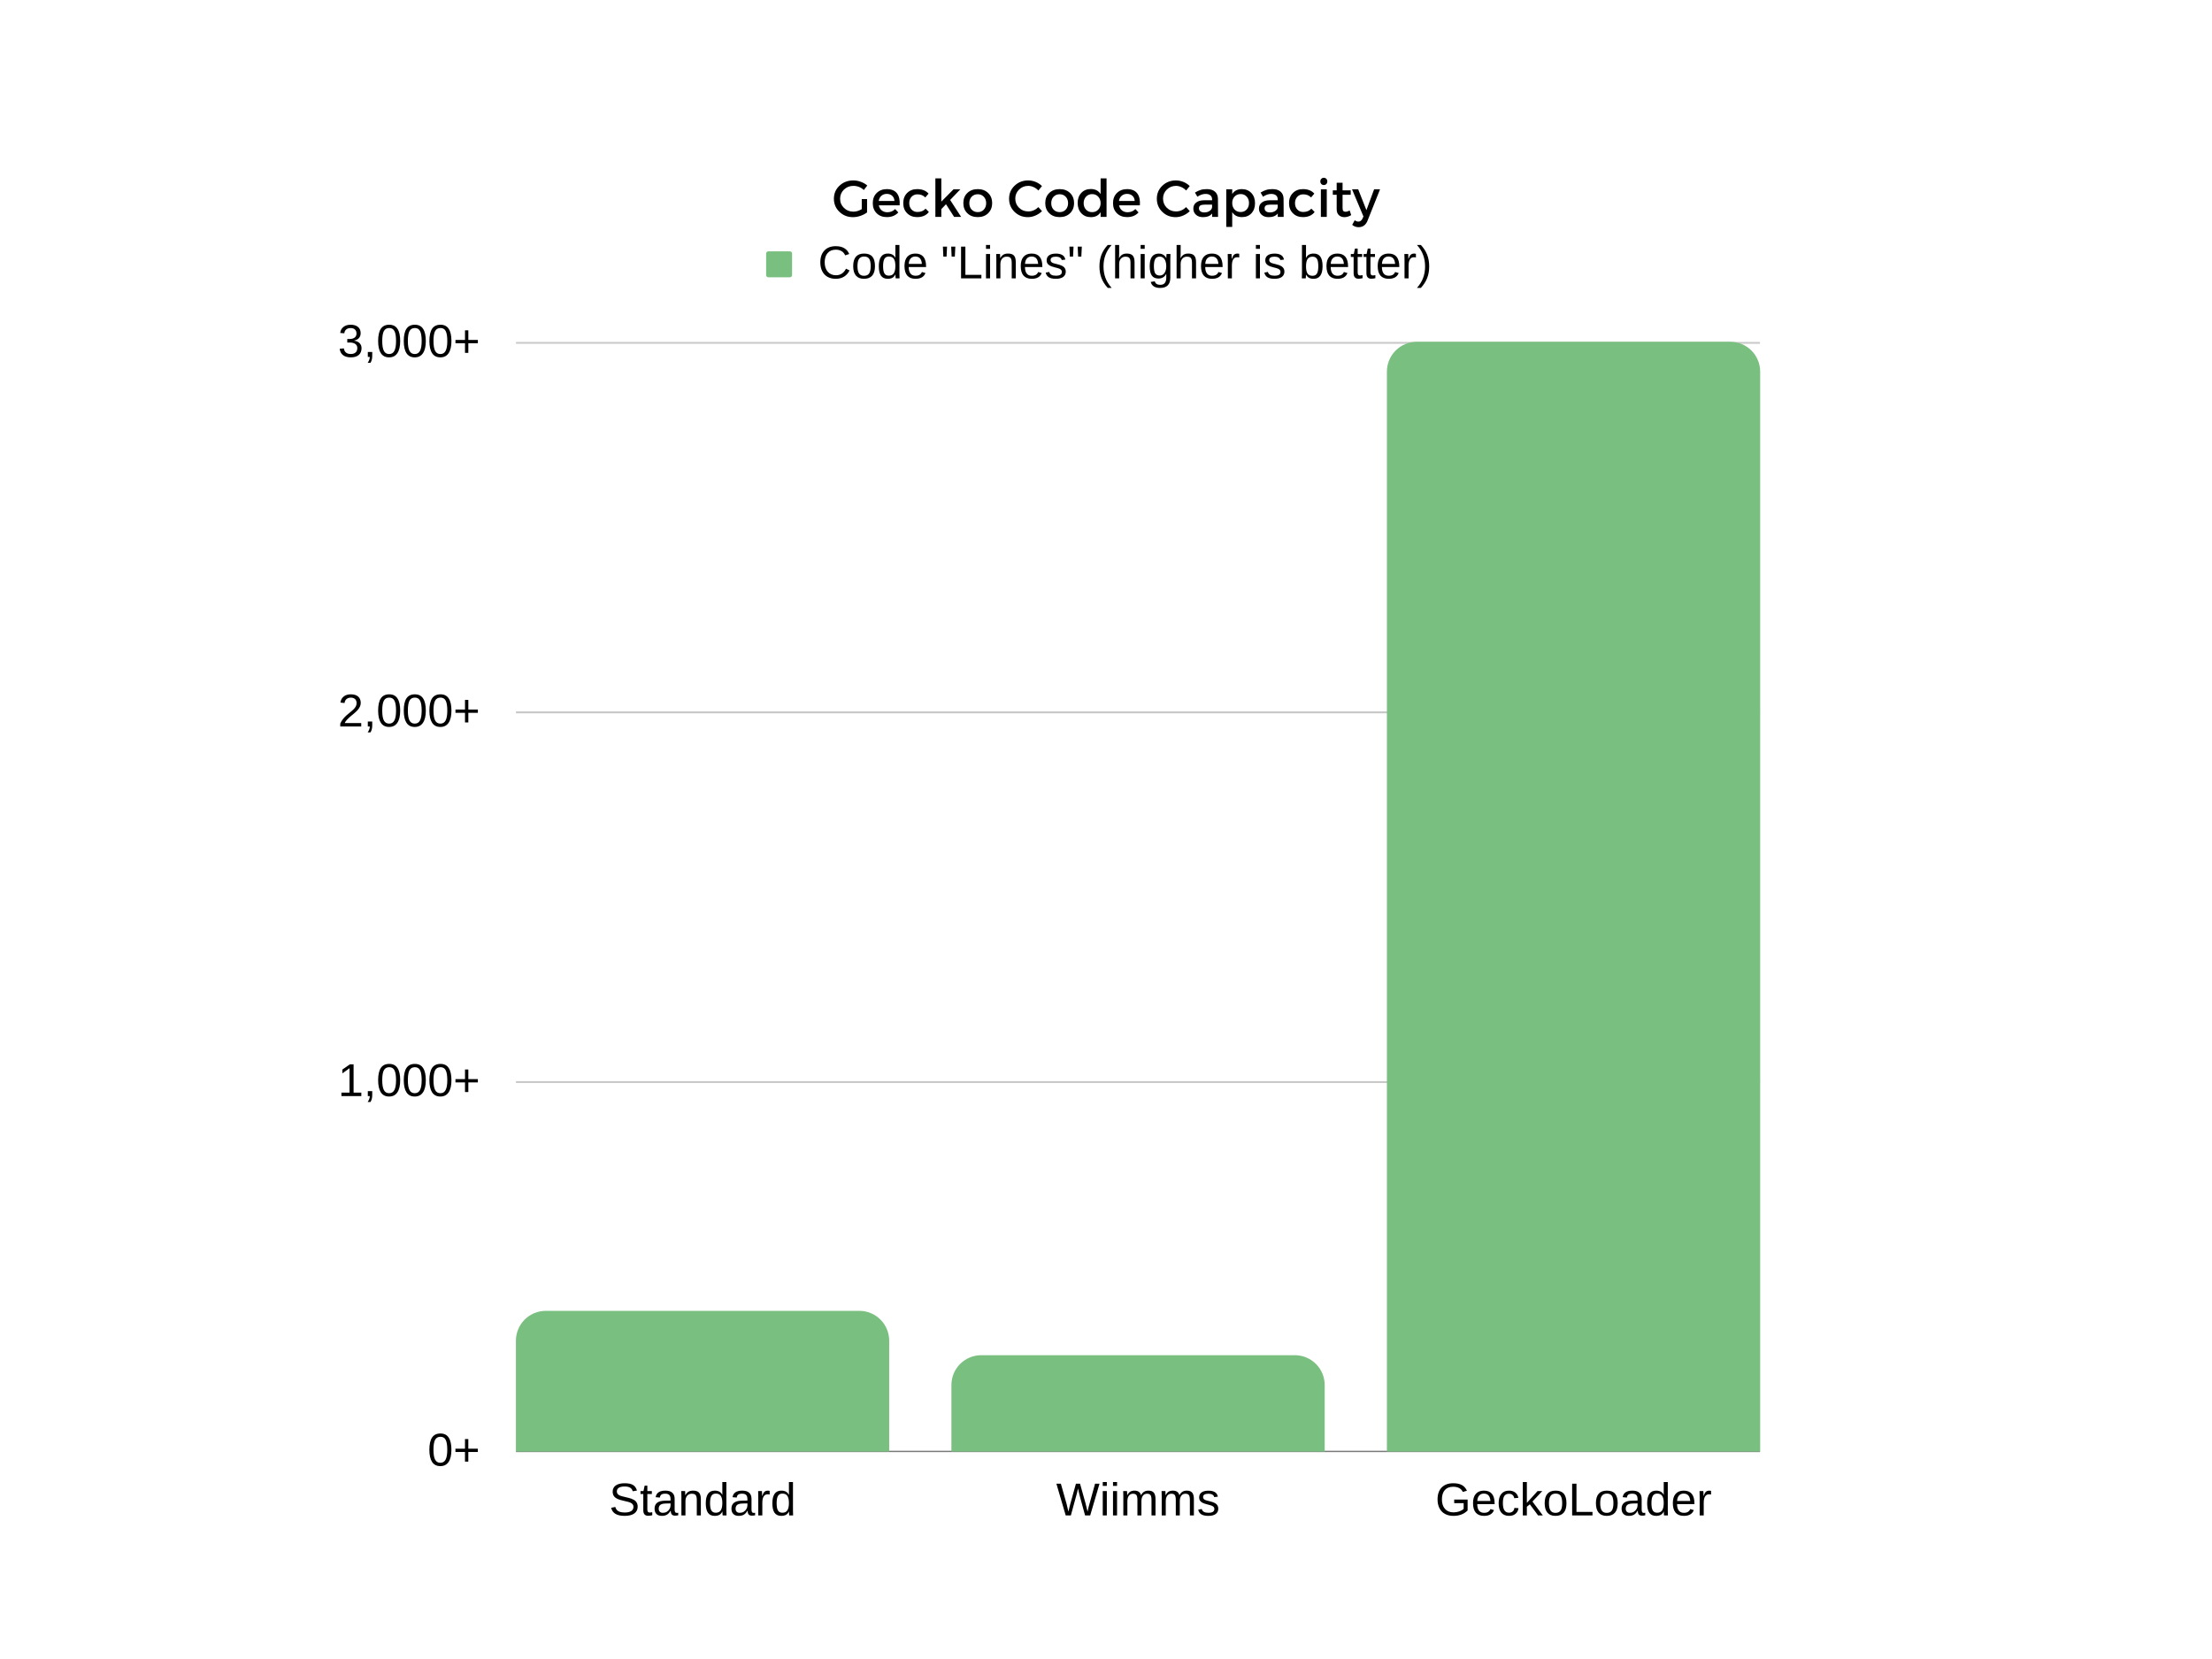<svg xmlns="http://www.w3.org/2000/svg" xmlns:xlink="http://www.w3.org/1999/xlink" width="1024" zoomAndPan="magnify" viewBox="0 0 768 576" height="768" preserveAspectRatio="xMidYMid meet" version="1.0"><defs><filter x="0%" y="0%" width="100%" height="100%" id="8b9fe8d2b3"><feColorMatrix values="0 0 0 0 1 0 0 0 0 1 0 0 0 0 1 0 0 0 1 0" color-interpolation-filters="sRGB"/></filter><g/><clipPath id="b6e9566b8a"><path d="M 266.004 87.27 L 275.004 87.27 L 275.004 96.27 L 266.004 96.27 Z M 266.004 87.27 " clip-rule="nonzero"/></clipPath><clipPath id="d2da47a291"><path d="M 275.004 95.52 L 275.004 88.02 C 275.004 87.605 274.668 87.27 274.254 87.27 L 266.754 87.27 C 266.336 87.27 266.004 87.605 266.004 88.02 L 266.004 95.52 C 266.004 95.934 266.336 96.27 266.754 96.27 L 274.254 96.27 C 274.668 96.27 275.004 95.934 275.004 95.52 " clip-rule="nonzero"/></clipPath><clipPath id="3fa34bfb18"><path d="M 179.125 118.668 L 611.125 118.668 L 611.125 119.418 L 179.125 119.418 Z M 179.125 118.668 " clip-rule="nonzero"/></clipPath><mask id="72c64179b0"><g filter="url(#8b9fe8d2b3)"><rect x="-76.8" width="921.6" fill="#000000" y="-57.6" height="691.2" fill-opacity="0.247"/></g></mask><clipPath id="92d74f7242"><path d="M 0.125 0.668 L 432.125 0.668 L 432.125 1.418 L 0.125 1.418 Z M 0.125 0.668 " clip-rule="nonzero"/></clipPath><clipPath id="e6a896f98a"><rect x="0" width="433" y="0" height="2"/></clipPath><clipPath id="8de48ec18f"><path d="M 179.125 246.988 L 611.125 246.988 L 611.125 247.738 L 179.125 247.738 Z M 179.125 246.988 " clip-rule="nonzero"/></clipPath><mask id="29026cbe44"><g filter="url(#8b9fe8d2b3)"><rect x="-76.8" width="921.6" fill="#000000" y="-57.6" height="691.2" fill-opacity="0.247"/></g></mask><clipPath id="d962b9a827"><path d="M 0.125 0.988 L 432.125 0.988 L 432.125 1.738 L 0.125 1.738 Z M 0.125 0.988 " clip-rule="nonzero"/></clipPath><clipPath id="b4d0a3d22a"><rect x="0" width="433" y="0" height="2"/></clipPath><clipPath id="10926ba24b"><path d="M 179.125 375.305 L 611.125 375.305 L 611.125 376.055 L 179.125 376.055 Z M 179.125 375.305 " clip-rule="nonzero"/></clipPath><mask id="f1dbdf6376"><g filter="url(#8b9fe8d2b3)"><rect x="-76.8" width="921.6" fill="#000000" y="-57.6" height="691.2" fill-opacity="0.247"/></g></mask><clipPath id="5cf96765c6"><path d="M 0.125 0.305 L 432.125 0.305 L 432.125 1.055 L 0.125 1.055 Z M 0.125 0.305 " clip-rule="nonzero"/></clipPath><clipPath id="46dd95595d"><rect x="0" width="433" y="0" height="2"/></clipPath><clipPath id="4d13dd705d"><path d="M 179.125 503.625 L 611.125 503.625 L 611.125 504.375 L 179.125 504.375 Z M 179.125 503.625 " clip-rule="nonzero"/></clipPath><mask id="ce94488bfd"><g filter="url(#8b9fe8d2b3)"><rect x="-76.8" width="921.6" fill="#000000" y="-57.6" height="691.2" fill-opacity="0.6"/></g></mask><clipPath id="df6ff6f251"><path d="M 0.125 0.625 L 432.125 0.625 L 432.125 1.375 L 0.125 1.375 Z M 0.125 0.625 " clip-rule="nonzero"/></clipPath><clipPath id="924e924d51"><rect x="0" width="433" y="0" height="2"/></clipPath><clipPath id="2ec0a014ad"><path d="M 179.125 455 L 308.875 455 L 308.875 504 L 179.125 504 Z M 179.125 455 " clip-rule="nonzero"/></clipPath><clipPath id="2c22ff6e48"><path d="M 179.125 504 L 179.125 465.488 C 179.125 462.738 180.219 460.102 182.164 458.156 C 184.109 456.211 186.746 455.121 189.496 455.121 L 298.359 455.121 C 301.109 455.121 303.746 456.211 305.691 458.156 C 307.633 460.102 308.727 462.738 308.727 465.488 L 308.727 504 L 179.125 504 " clip-rule="nonzero"/></clipPath><clipPath id="028318eb90"><path d="M 330 470.418 L 460 470.418 L 460 504 L 330 504 Z M 330 470.418 " clip-rule="nonzero"/></clipPath><clipPath id="95653c2e69"><path d="M 330.328 504 L 330.328 480.887 C 330.328 475.16 334.969 470.52 340.695 470.52 L 449.559 470.52 C 452.309 470.52 454.945 471.609 456.891 473.555 C 458.836 475.5 459.926 478.137 459.926 480.887 L 459.926 504 L 330.328 504 " clip-rule="nonzero"/></clipPath><clipPath id="5fd081aca1"><path d="M 481.375 118.668 L 611.125 118.668 L 611.125 504 L 481.375 504 Z M 481.375 118.668 " clip-rule="nonzero"/></clipPath><clipPath id="d234da2264"><path d="M 481.527 504 L 481.527 129.035 C 481.527 126.285 482.621 123.648 484.562 121.703 C 486.508 119.762 489.145 118.668 491.895 118.668 L 600.758 118.668 C 606.484 118.668 611.125 123.309 611.125 129.035 L 611.125 504 L 481.527 504 " clip-rule="nonzero"/></clipPath></defs><g fill="#000000" fill-opacity="1"><g transform="translate(284.002, 96.643)"><g><path d="M 6.188 -9.953 C 4.969 -9.953 4.02 -9.562 3.344 -8.781 C 2.664 -8 2.328 -6.926 2.328 -5.562 C 2.328 -4.207 2.68 -3.117 3.391 -2.297 C 4.098 -1.484 5.051 -1.078 6.25 -1.078 C 7.789 -1.078 8.953 -1.836 9.734 -3.359 L 10.953 -2.75 C 10.492 -1.801 9.852 -1.078 9.031 -0.578 C 8.219 -0.086 7.27 0.156 6.188 0.156 C 5.07 0.156 4.109 -0.07 3.297 -0.531 C 2.492 -1 1.879 -1.66 1.453 -2.516 C 1.023 -3.367 0.812 -4.383 0.812 -5.562 C 0.812 -7.312 1.285 -8.68 2.234 -9.672 C 3.18 -10.672 4.492 -11.172 6.172 -11.172 C 7.348 -11.172 8.328 -10.941 9.109 -10.484 C 9.898 -10.023 10.477 -9.348 10.844 -8.453 L 9.438 -7.984 C 9.176 -8.617 8.766 -9.102 8.203 -9.438 C 7.641 -9.781 6.969 -9.953 6.188 -9.953 Z M 6.188 -9.953 "/></g></g></g><g fill="#000000" fill-opacity="1"><g transform="translate(295.554, 96.643)"><g><path d="M 8.234 -4.234 C 8.234 -2.754 7.906 -1.648 7.25 -0.922 C 6.602 -0.203 5.66 0.156 4.422 0.156 C 3.18 0.156 2.242 -0.219 1.609 -0.969 C 0.984 -1.727 0.672 -2.816 0.672 -4.234 C 0.672 -7.148 1.938 -8.609 4.469 -8.609 C 5.758 -8.609 6.707 -8.254 7.312 -7.547 C 7.926 -6.836 8.234 -5.734 8.234 -4.234 Z M 6.75 -4.234 C 6.75 -5.398 6.578 -6.25 6.234 -6.781 C 5.891 -7.312 5.305 -7.578 4.484 -7.578 C 3.66 -7.578 3.066 -7.305 2.703 -6.766 C 2.336 -6.223 2.156 -5.379 2.156 -4.234 C 2.156 -3.117 2.332 -2.281 2.688 -1.719 C 3.051 -1.164 3.625 -0.891 4.406 -0.891 C 5.25 -0.891 5.848 -1.16 6.203 -1.703 C 6.566 -2.242 6.75 -3.086 6.75 -4.234 Z M 6.75 -4.234 "/></g></g></g><g fill="#000000" fill-opacity="1"><g transform="translate(304.45, 96.643)"><g><path d="M 6.422 -1.359 C 6.16 -0.816 5.812 -0.426 5.375 -0.188 C 4.945 0.039 4.414 0.156 3.781 0.156 C 2.719 0.156 1.93 -0.203 1.422 -0.922 C 0.922 -1.641 0.672 -2.727 0.672 -4.188 C 0.672 -7.133 1.707 -8.609 3.781 -8.609 C 4.426 -8.609 4.961 -8.488 5.391 -8.25 C 5.816 -8.02 6.16 -7.648 6.422 -7.141 L 6.438 -7.141 L 6.422 -8.094 L 6.422 -11.594 L 7.828 -11.594 L 7.828 -1.75 C 7.828 -0.863 7.844 -0.281 7.875 0 L 6.531 0 C 6.508 -0.082 6.488 -0.273 6.469 -0.578 C 6.457 -0.879 6.453 -1.141 6.453 -1.359 Z M 2.156 -4.234 C 2.156 -3.055 2.312 -2.211 2.625 -1.703 C 2.938 -1.191 3.441 -0.938 4.141 -0.938 C 4.941 -0.938 5.52 -1.211 5.875 -1.766 C 6.238 -2.316 6.422 -3.172 6.422 -4.328 C 6.422 -5.453 6.238 -6.273 5.875 -6.797 C 5.52 -7.316 4.945 -7.578 4.156 -7.578 C 3.445 -7.578 2.938 -7.312 2.625 -6.781 C 2.312 -6.258 2.156 -5.41 2.156 -4.234 Z M 2.156 -4.234 "/></g></g></g><g fill="#000000" fill-opacity="1"><g transform="translate(313.346, 96.643)"><g><path d="M 2.156 -3.938 C 2.156 -2.969 2.352 -2.219 2.75 -1.688 C 3.156 -1.164 3.742 -0.906 4.516 -0.906 C 5.129 -0.906 5.617 -1.023 5.984 -1.266 C 6.348 -1.516 6.598 -1.828 6.734 -2.203 L 7.969 -1.844 C 7.457 -0.508 6.305 0.156 4.516 0.156 C 3.266 0.156 2.312 -0.211 1.656 -0.953 C 1.008 -1.703 0.688 -2.812 0.688 -4.281 C 0.688 -5.676 1.008 -6.742 1.656 -7.484 C 2.312 -8.234 3.25 -8.609 4.469 -8.609 C 6.945 -8.609 8.188 -7.113 8.188 -4.125 L 8.188 -3.938 Z M 6.734 -5.016 C 6.66 -5.898 6.438 -6.547 6.062 -6.953 C 5.688 -7.367 5.145 -7.578 4.438 -7.578 C 3.758 -7.578 3.219 -7.348 2.812 -6.891 C 2.414 -6.43 2.203 -5.805 2.172 -5.016 Z M 6.734 -5.016 "/></g></g></g><g fill="#000000" fill-opacity="1"><g transform="translate(322.243, 96.643)"><g/></g></g><g fill="#000000" fill-opacity="1"><g transform="translate(326.687, 96.643)"><g><path d="M 4.828 -7.547 L 3.719 -7.547 L 3.562 -11.016 L 5 -11.016 Z M 1.953 -7.547 L 0.844 -7.547 L 0.688 -11.016 L 2.125 -11.016 Z M 1.953 -7.547 "/></g></g></g><g fill="#000000" fill-opacity="1"><g transform="translate(332.365, 96.643)"><g><path d="M 1.312 0 L 1.312 -11.016 L 2.812 -11.016 L 2.812 -1.219 L 8.375 -1.219 L 8.375 0 Z M 1.312 0 "/></g></g></g><g fill="#000000" fill-opacity="1"><g transform="translate(341.261, 96.643)"><g><path d="M 1.078 -10.25 L 1.078 -11.594 L 2.484 -11.594 L 2.484 -10.25 Z M 1.078 0 L 1.078 -8.453 L 2.484 -8.453 L 2.484 0 Z M 1.078 0 "/></g></g></g><g fill="#000000" fill-opacity="1"><g transform="translate(344.815, 96.643)"><g><path d="M 6.453 0 L 6.453 -5.359 C 6.453 -5.922 6.395 -6.352 6.281 -6.656 C 6.176 -6.969 6.004 -7.191 5.766 -7.328 C 5.523 -7.461 5.172 -7.531 4.703 -7.531 C 4.023 -7.531 3.488 -7.297 3.094 -6.828 C 2.707 -6.367 2.516 -5.727 2.516 -4.906 L 2.516 0 L 1.109 0 L 1.109 -6.656 C 1.109 -7.633 1.094 -8.234 1.062 -8.453 L 2.391 -8.453 C 2.398 -8.43 2.406 -8.363 2.406 -8.25 C 2.414 -8.133 2.422 -8 2.422 -7.844 C 2.43 -7.695 2.441 -7.422 2.453 -7.016 L 2.484 -7.016 C 2.805 -7.598 3.176 -8.008 3.594 -8.25 C 4.02 -8.488 4.551 -8.609 5.188 -8.609 C 6.113 -8.609 6.789 -8.379 7.219 -7.922 C 7.645 -7.461 7.859 -6.703 7.859 -5.641 L 7.859 0 Z M 6.453 0 "/></g></g></g><g fill="#000000" fill-opacity="1"><g transform="translate(353.712, 96.643)"><g><path d="M 2.156 -3.938 C 2.156 -2.969 2.352 -2.219 2.75 -1.688 C 3.156 -1.164 3.742 -0.906 4.516 -0.906 C 5.129 -0.906 5.617 -1.023 5.984 -1.266 C 6.348 -1.516 6.598 -1.828 6.734 -2.203 L 7.969 -1.844 C 7.457 -0.508 6.305 0.156 4.516 0.156 C 3.266 0.156 2.312 -0.211 1.656 -0.953 C 1.008 -1.703 0.688 -2.812 0.688 -4.281 C 0.688 -5.676 1.008 -6.742 1.656 -7.484 C 2.312 -8.234 3.25 -8.609 4.469 -8.609 C 6.945 -8.609 8.188 -7.113 8.188 -4.125 L 8.188 -3.938 Z M 6.734 -5.016 C 6.66 -5.898 6.438 -6.547 6.062 -6.953 C 5.688 -7.367 5.145 -7.578 4.438 -7.578 C 3.758 -7.578 3.219 -7.348 2.812 -6.891 C 2.414 -6.43 2.203 -5.805 2.172 -5.016 Z M 6.734 -5.016 "/></g></g></g><g fill="#000000" fill-opacity="1"><g transform="translate(362.608, 96.643)"><g><path d="M 7.422 -2.344 C 7.422 -1.539 7.117 -0.922 6.516 -0.484 C 5.922 -0.055 5.082 0.156 4 0.156 C 2.945 0.156 2.133 -0.016 1.562 -0.359 C 0.988 -0.711 0.617 -1.254 0.453 -1.984 L 1.688 -2.234 C 1.812 -1.773 2.062 -1.441 2.438 -1.234 C 2.812 -1.023 3.332 -0.922 4 -0.922 C 4.707 -0.922 5.227 -1.031 5.562 -1.25 C 5.895 -1.469 6.062 -1.797 6.062 -2.234 C 6.062 -2.566 5.945 -2.836 5.719 -3.047 C 5.488 -3.254 5.117 -3.426 4.609 -3.562 L 3.594 -3.828 C 2.789 -4.035 2.219 -4.238 1.875 -4.438 C 1.531 -4.633 1.258 -4.875 1.062 -5.156 C 0.875 -5.445 0.781 -5.801 0.781 -6.219 C 0.781 -6.988 1.055 -7.578 1.609 -7.984 C 2.16 -8.391 2.961 -8.594 4.016 -8.594 C 4.941 -8.594 5.68 -8.426 6.234 -8.094 C 6.785 -7.77 7.133 -7.242 7.281 -6.516 L 6.016 -6.359 C 5.93 -6.734 5.719 -7.02 5.375 -7.219 C 5.039 -7.426 4.586 -7.531 4.016 -7.531 C 3.379 -7.531 2.91 -7.43 2.609 -7.234 C 2.305 -7.047 2.156 -6.754 2.156 -6.359 C 2.156 -6.117 2.219 -5.922 2.344 -5.766 C 2.469 -5.609 2.648 -5.473 2.891 -5.359 C 3.141 -5.254 3.656 -5.109 4.438 -4.922 C 5.188 -4.734 5.723 -4.555 6.047 -4.391 C 6.379 -4.234 6.641 -4.055 6.828 -3.859 C 7.016 -3.672 7.16 -3.453 7.266 -3.203 C 7.367 -2.953 7.422 -2.664 7.422 -2.344 Z M 7.422 -2.344 "/></g></g></g><g fill="#000000" fill-opacity="1"><g transform="translate(370.606, 96.643)"><g><path d="M 4.828 -7.547 L 3.719 -7.547 L 3.562 -11.016 L 5 -11.016 Z M 1.953 -7.547 L 0.844 -7.547 L 0.688 -11.016 L 2.125 -11.016 Z M 1.953 -7.547 "/></g></g></g><g fill="#000000" fill-opacity="1"><g transform="translate(376.284, 96.643)"><g/></g></g><g fill="#000000" fill-opacity="1"><g transform="translate(380.728, 96.643)"><g><path d="M 1 -4.156 C 1 -5.664 1.234 -7.02 1.703 -8.219 C 2.172 -9.414 2.895 -10.539 3.875 -11.594 L 5.234 -11.594 C 4.266 -10.508 3.551 -9.359 3.094 -8.141 C 2.633 -6.922 2.406 -5.586 2.406 -4.141 C 2.406 -2.703 2.629 -1.375 3.078 -0.156 C 3.535 1.062 4.254 2.219 5.234 3.312 L 3.875 3.312 C 2.895 2.25 2.172 1.117 1.703 -0.078 C 1.234 -1.285 1 -2.633 1 -4.125 Z M 1 -4.156 "/></g></g></g><g fill="#000000" fill-opacity="1"><g transform="translate(386.055, 96.643)"><g><path d="M 2.484 -7.016 C 2.785 -7.566 3.145 -7.969 3.562 -8.219 C 3.988 -8.477 4.531 -8.609 5.188 -8.609 C 6.102 -8.609 6.773 -8.379 7.203 -7.922 C 7.641 -7.473 7.859 -6.711 7.859 -5.641 L 7.859 0 L 6.453 0 L 6.453 -5.359 C 6.453 -5.953 6.395 -6.395 6.281 -6.688 C 6.176 -6.977 6 -7.191 5.75 -7.328 C 5.5 -7.461 5.148 -7.531 4.703 -7.531 C 4.047 -7.531 3.516 -7.301 3.109 -6.844 C 2.711 -6.383 2.516 -5.766 2.516 -4.984 L 2.516 0 L 1.109 0 L 1.109 -11.594 L 2.516 -11.594 L 2.516 -8.578 C 2.516 -8.266 2.504 -7.938 2.484 -7.594 C 2.473 -7.258 2.461 -7.066 2.453 -7.016 Z M 2.484 -7.016 "/></g></g></g><g fill="#000000" fill-opacity="1"><g transform="translate(394.951, 96.643)"><g><path d="M 1.078 -10.25 L 1.078 -11.594 L 2.484 -11.594 L 2.484 -10.25 Z M 1.078 0 L 1.078 -8.453 L 2.484 -8.453 L 2.484 0 Z M 1.078 0 "/></g></g></g><g fill="#000000" fill-opacity="1"><g transform="translate(398.505, 96.643)"><g><path d="M 4.281 3.328 C 3.363 3.328 2.629 3.145 2.078 2.781 C 1.535 2.414 1.188 1.898 1.031 1.234 L 2.438 1.031 C 2.531 1.426 2.738 1.727 3.062 1.938 C 3.383 2.145 3.805 2.25 4.328 2.25 C 5.723 2.25 6.422 1.426 6.422 -0.219 L 6.422 -1.578 L 6.406 -1.578 C 6.145 -1.035 5.781 -0.625 5.312 -0.344 C 4.852 -0.07 4.312 0.062 3.688 0.062 C 2.656 0.062 1.895 -0.281 1.406 -0.969 C 0.914 -1.656 0.672 -2.738 0.672 -4.219 C 0.672 -5.707 0.93 -6.805 1.453 -7.516 C 1.984 -8.234 2.781 -8.594 3.844 -8.594 C 4.445 -8.594 4.969 -8.453 5.406 -8.172 C 5.844 -7.898 6.18 -7.516 6.422 -7.016 L 6.438 -7.016 C 6.438 -7.172 6.445 -7.441 6.469 -7.828 C 6.488 -8.211 6.508 -8.422 6.531 -8.453 L 7.875 -8.453 C 7.844 -8.172 7.828 -7.586 7.828 -6.703 L 7.828 -0.25 C 7.828 2.133 6.645 3.328 4.281 3.328 Z M 6.422 -4.234 C 6.422 -4.922 6.328 -5.508 6.141 -6 C 5.953 -6.5 5.688 -6.879 5.344 -7.141 C 5.008 -7.41 4.625 -7.547 4.188 -7.547 C 3.469 -7.547 2.941 -7.285 2.609 -6.766 C 2.285 -6.242 2.125 -5.398 2.125 -4.234 C 2.125 -3.078 2.273 -2.242 2.578 -1.734 C 2.891 -1.234 3.422 -0.984 4.172 -0.984 C 4.609 -0.984 5 -1.113 5.344 -1.375 C 5.688 -1.633 5.953 -2.004 6.141 -2.484 C 6.328 -2.973 6.422 -3.555 6.422 -4.234 Z M 6.422 -4.234 "/></g></g></g><g fill="#000000" fill-opacity="1"><g transform="translate(407.402, 96.643)"><g><path d="M 2.484 -7.016 C 2.785 -7.566 3.145 -7.969 3.562 -8.219 C 3.988 -8.477 4.531 -8.609 5.188 -8.609 C 6.102 -8.609 6.773 -8.379 7.203 -7.922 C 7.641 -7.473 7.859 -6.711 7.859 -5.641 L 7.859 0 L 6.453 0 L 6.453 -5.359 C 6.453 -5.953 6.395 -6.395 6.281 -6.688 C 6.176 -6.977 6 -7.191 5.75 -7.328 C 5.5 -7.461 5.148 -7.531 4.703 -7.531 C 4.047 -7.531 3.516 -7.301 3.109 -6.844 C 2.711 -6.383 2.516 -5.766 2.516 -4.984 L 2.516 0 L 1.109 0 L 1.109 -11.594 L 2.516 -11.594 L 2.516 -8.578 C 2.516 -8.266 2.504 -7.938 2.484 -7.594 C 2.473 -7.258 2.461 -7.066 2.453 -7.016 Z M 2.484 -7.016 "/></g></g></g><g fill="#000000" fill-opacity="1"><g transform="translate(416.298, 96.643)"><g><path d="M 2.156 -3.938 C 2.156 -2.969 2.352 -2.219 2.75 -1.688 C 3.156 -1.164 3.742 -0.906 4.516 -0.906 C 5.129 -0.906 5.617 -1.023 5.984 -1.266 C 6.348 -1.516 6.598 -1.828 6.734 -2.203 L 7.969 -1.844 C 7.457 -0.508 6.305 0.156 4.516 0.156 C 3.266 0.156 2.312 -0.211 1.656 -0.953 C 1.008 -1.703 0.688 -2.812 0.688 -4.281 C 0.688 -5.676 1.008 -6.742 1.656 -7.484 C 2.312 -8.234 3.25 -8.609 4.469 -8.609 C 6.945 -8.609 8.188 -7.113 8.188 -4.125 L 8.188 -3.938 Z M 6.734 -5.016 C 6.66 -5.898 6.438 -6.547 6.062 -6.953 C 5.688 -7.367 5.145 -7.578 4.438 -7.578 C 3.758 -7.578 3.219 -7.348 2.812 -6.891 C 2.414 -6.43 2.203 -5.805 2.172 -5.016 Z M 6.734 -5.016 "/></g></g></g><g fill="#000000" fill-opacity="1"><g transform="translate(425.194, 96.643)"><g><path d="M 1.109 0 L 1.109 -6.484 C 1.109 -7.078 1.094 -7.734 1.062 -8.453 L 2.391 -8.453 C 2.43 -7.492 2.453 -6.922 2.453 -6.734 L 2.484 -6.734 C 2.711 -7.453 2.973 -7.941 3.266 -8.203 C 3.555 -8.473 3.969 -8.609 4.5 -8.609 C 4.688 -8.609 4.875 -8.582 5.062 -8.531 L 5.062 -7.25 C 4.875 -7.301 4.625 -7.328 4.312 -7.328 C 3.727 -7.328 3.281 -7.07 2.969 -6.562 C 2.664 -6.062 2.516 -5.344 2.516 -4.406 L 2.516 0 Z M 1.109 0 "/></g></g></g><g fill="#000000" fill-opacity="1"><g transform="translate(430.521, 96.643)"><g/></g></g><g fill="#000000" fill-opacity="1"><g transform="translate(434.965, 96.643)"><g><path d="M 1.078 -10.25 L 1.078 -11.594 L 2.484 -11.594 L 2.484 -10.25 Z M 1.078 0 L 1.078 -8.453 L 2.484 -8.453 L 2.484 0 Z M 1.078 0 "/></g></g></g><g fill="#000000" fill-opacity="1"><g transform="translate(438.519, 96.643)"><g><path d="M 7.422 -2.344 C 7.422 -1.539 7.117 -0.922 6.516 -0.484 C 5.922 -0.055 5.082 0.156 4 0.156 C 2.945 0.156 2.133 -0.016 1.562 -0.359 C 0.988 -0.711 0.617 -1.254 0.453 -1.984 L 1.688 -2.234 C 1.812 -1.773 2.062 -1.441 2.438 -1.234 C 2.812 -1.023 3.332 -0.922 4 -0.922 C 4.707 -0.922 5.227 -1.031 5.562 -1.25 C 5.895 -1.469 6.062 -1.797 6.062 -2.234 C 6.062 -2.566 5.945 -2.836 5.719 -3.047 C 5.488 -3.254 5.117 -3.426 4.609 -3.562 L 3.594 -3.828 C 2.789 -4.035 2.219 -4.238 1.875 -4.438 C 1.531 -4.633 1.258 -4.875 1.062 -5.156 C 0.875 -5.445 0.781 -5.801 0.781 -6.219 C 0.781 -6.988 1.055 -7.578 1.609 -7.984 C 2.16 -8.391 2.961 -8.594 4.016 -8.594 C 4.941 -8.594 5.68 -8.426 6.234 -8.094 C 6.785 -7.77 7.133 -7.242 7.281 -6.516 L 6.016 -6.359 C 5.93 -6.734 5.719 -7.02 5.375 -7.219 C 5.039 -7.426 4.586 -7.531 4.016 -7.531 C 3.379 -7.531 2.91 -7.43 2.609 -7.234 C 2.305 -7.047 2.156 -6.754 2.156 -6.359 C 2.156 -6.117 2.219 -5.922 2.344 -5.766 C 2.469 -5.609 2.648 -5.473 2.891 -5.359 C 3.141 -5.254 3.656 -5.109 4.438 -4.922 C 5.188 -4.734 5.723 -4.555 6.047 -4.391 C 6.379 -4.234 6.641 -4.055 6.828 -3.859 C 7.016 -3.672 7.16 -3.453 7.266 -3.203 C 7.367 -2.953 7.422 -2.664 7.422 -2.344 Z M 7.422 -2.344 "/></g></g></g><g fill="#000000" fill-opacity="1"><g transform="translate(446.517, 96.643)"><g/></g></g><g fill="#000000" fill-opacity="1"><g transform="translate(450.961, 96.643)"><g><path d="M 8.234 -4.266 C 8.234 -1.316 7.195 0.156 5.125 0.156 C 4.477 0.156 3.941 0.039 3.516 -0.188 C 3.098 -0.426 2.754 -0.801 2.484 -1.312 L 2.469 -1.312 C 2.469 -1.156 2.457 -0.91 2.438 -0.578 C 2.414 -0.242 2.398 -0.051 2.391 0 L 1.031 0 C 1.062 -0.281 1.078 -0.863 1.078 -1.75 L 1.078 -11.594 L 2.484 -11.594 L 2.484 -8.297 C 2.484 -7.953 2.473 -7.551 2.453 -7.094 L 2.484 -7.094 C 2.742 -7.633 3.086 -8.02 3.516 -8.25 C 3.953 -8.488 4.488 -8.609 5.125 -8.609 C 6.188 -8.609 6.969 -8.25 7.469 -7.531 C 7.977 -6.812 8.234 -5.723 8.234 -4.266 Z M 6.75 -4.219 C 6.75 -5.406 6.594 -6.254 6.281 -6.766 C 5.969 -7.273 5.461 -7.531 4.766 -7.531 C 3.973 -7.531 3.395 -7.258 3.031 -6.719 C 2.664 -6.176 2.484 -5.316 2.484 -4.141 C 2.484 -3.023 2.66 -2.203 3.016 -1.672 C 3.367 -1.148 3.945 -0.891 4.75 -0.891 C 5.457 -0.891 5.969 -1.148 6.281 -1.672 C 6.594 -2.191 6.75 -3.039 6.75 -4.219 Z M 6.75 -4.219 "/></g></g></g><g fill="#000000" fill-opacity="1"><g transform="translate(459.858, 96.643)"><g><path d="M 2.156 -3.938 C 2.156 -2.969 2.352 -2.219 2.75 -1.688 C 3.156 -1.164 3.742 -0.906 4.516 -0.906 C 5.129 -0.906 5.617 -1.023 5.984 -1.266 C 6.348 -1.516 6.598 -1.828 6.734 -2.203 L 7.969 -1.844 C 7.457 -0.508 6.305 0.156 4.516 0.156 C 3.266 0.156 2.312 -0.211 1.656 -0.953 C 1.008 -1.703 0.688 -2.812 0.688 -4.281 C 0.688 -5.676 1.008 -6.742 1.656 -7.484 C 2.312 -8.234 3.25 -8.609 4.469 -8.609 C 6.945 -8.609 8.188 -7.113 8.188 -4.125 L 8.188 -3.938 Z M 6.734 -5.016 C 6.66 -5.898 6.438 -6.547 6.062 -6.953 C 5.688 -7.367 5.145 -7.578 4.438 -7.578 C 3.758 -7.578 3.219 -7.348 2.812 -6.891 C 2.414 -6.43 2.203 -5.805 2.172 -5.016 Z M 6.734 -5.016 "/></g></g></g><g fill="#000000" fill-opacity="1"><g transform="translate(468.754, 96.643)"><g><path d="M 4.328 -0.062 C 3.867 0.062 3.395 0.125 2.906 0.125 C 1.781 0.125 1.219 -0.516 1.219 -1.797 L 1.219 -7.438 L 0.25 -7.438 L 0.25 -8.453 L 1.281 -8.453 L 1.688 -10.344 L 2.625 -10.344 L 2.625 -8.453 L 4.188 -8.453 L 4.188 -7.438 L 2.625 -7.438 L 2.625 -2.094 C 2.625 -1.688 2.691 -1.398 2.828 -1.234 C 2.961 -1.078 3.191 -1 3.516 -1 C 3.703 -1 3.973 -1.035 4.328 -1.109 Z M 4.328 -0.062 "/></g></g></g><g fill="#000000" fill-opacity="1"><g transform="translate(473.198, 96.643)"><g><path d="M 4.328 -0.062 C 3.867 0.062 3.395 0.125 2.906 0.125 C 1.781 0.125 1.219 -0.516 1.219 -1.797 L 1.219 -7.438 L 0.25 -7.438 L 0.25 -8.453 L 1.281 -8.453 L 1.688 -10.344 L 2.625 -10.344 L 2.625 -8.453 L 4.188 -8.453 L 4.188 -7.438 L 2.625 -7.438 L 2.625 -2.094 C 2.625 -1.688 2.691 -1.398 2.828 -1.234 C 2.961 -1.078 3.191 -1 3.516 -1 C 3.703 -1 3.973 -1.035 4.328 -1.109 Z M 4.328 -0.062 "/></g></g></g><g fill="#000000" fill-opacity="1"><g transform="translate(477.642, 96.643)"><g><path d="M 2.156 -3.938 C 2.156 -2.969 2.352 -2.219 2.75 -1.688 C 3.156 -1.164 3.742 -0.906 4.516 -0.906 C 5.129 -0.906 5.617 -1.023 5.984 -1.266 C 6.348 -1.516 6.598 -1.828 6.734 -2.203 L 7.969 -1.844 C 7.457 -0.508 6.305 0.156 4.516 0.156 C 3.266 0.156 2.312 -0.211 1.656 -0.953 C 1.008 -1.703 0.688 -2.812 0.688 -4.281 C 0.688 -5.676 1.008 -6.742 1.656 -7.484 C 2.312 -8.234 3.25 -8.609 4.469 -8.609 C 6.945 -8.609 8.188 -7.113 8.188 -4.125 L 8.188 -3.938 Z M 6.734 -5.016 C 6.66 -5.898 6.438 -6.547 6.062 -6.953 C 5.688 -7.367 5.145 -7.578 4.438 -7.578 C 3.758 -7.578 3.219 -7.348 2.812 -6.891 C 2.414 -6.43 2.203 -5.805 2.172 -5.016 Z M 6.734 -5.016 "/></g></g></g><g fill="#000000" fill-opacity="1"><g transform="translate(486.539, 96.643)"><g><path d="M 1.109 0 L 1.109 -6.484 C 1.109 -7.078 1.094 -7.734 1.062 -8.453 L 2.391 -8.453 C 2.43 -7.492 2.453 -6.922 2.453 -6.734 L 2.484 -6.734 C 2.711 -7.453 2.973 -7.941 3.266 -8.203 C 3.555 -8.473 3.969 -8.609 4.5 -8.609 C 4.688 -8.609 4.875 -8.582 5.062 -8.531 L 5.062 -7.25 C 4.875 -7.301 4.625 -7.328 4.312 -7.328 C 3.727 -7.328 3.281 -7.07 2.969 -6.562 C 2.664 -6.062 2.516 -5.344 2.516 -4.406 L 2.516 0 Z M 1.109 0 "/></g></g></g><g fill="#000000" fill-opacity="1"><g transform="translate(491.865, 96.643)"><g><path d="M 4.344 -4.125 C 4.344 -2.625 4.102 -1.27 3.625 -0.062 C 3.156 1.133 2.43 2.258 1.453 3.312 L 0.094 3.312 C 1.07 2.219 1.785 1.066 2.234 -0.141 C 2.691 -1.359 2.922 -2.691 2.922 -4.141 C 2.922 -5.598 2.691 -6.93 2.234 -8.141 C 1.785 -9.359 1.07 -10.508 0.094 -11.594 L 1.453 -11.594 C 2.441 -10.531 3.172 -9.398 3.641 -8.203 C 4.109 -7.004 4.344 -5.656 4.344 -4.156 Z M 4.344 -4.125 "/></g></g></g><g clip-path="url(#b6e9566b8a)"><g clip-path="url(#d2da47a291)"><path fill="#79bf7f" d="M 266.004 87.27 L 275.004 87.27 L 275.004 96.27 L 266.004 96.27 Z M 266.004 87.27 " fill-opacity="1" fill-rule="nonzero"/></g></g><g fill="#000000" fill-opacity="1"><g transform="translate(211.464, 526.15)"><g><path d="M 9.938 -3.047 C 9.938 -2.023 9.539 -1.234 8.75 -0.672 C 7.957 -0.117 6.836 0.156 5.391 0.156 C 2.711 0.156 1.16 -0.773 0.734 -2.641 L 2.172 -2.938 C 2.336 -2.27 2.691 -1.781 3.234 -1.469 C 3.773 -1.164 4.516 -1.016 5.453 -1.016 C 6.41 -1.016 7.148 -1.176 7.672 -1.5 C 8.203 -1.832 8.469 -2.32 8.469 -2.969 C 8.469 -3.32 8.383 -3.609 8.219 -3.828 C 8.051 -4.055 7.816 -4.242 7.516 -4.391 C 7.223 -4.535 6.867 -4.656 6.453 -4.75 C 6.047 -4.852 5.594 -4.961 5.094 -5.078 C 4.227 -5.273 3.566 -5.469 3.109 -5.656 C 2.66 -5.852 2.305 -6.066 2.047 -6.297 C 1.785 -6.535 1.586 -6.812 1.453 -7.125 C 1.316 -7.445 1.25 -7.816 1.25 -8.234 C 1.25 -9.172 1.609 -9.895 2.328 -10.406 C 3.047 -10.914 4.078 -11.172 5.422 -11.172 C 6.672 -11.172 7.625 -10.977 8.281 -10.594 C 8.945 -10.219 9.414 -9.566 9.688 -8.641 L 8.219 -8.391 C 8.051 -8.973 7.738 -9.395 7.281 -9.656 C 6.832 -9.914 6.207 -10.047 5.406 -10.047 C 4.531 -10.047 3.859 -9.898 3.391 -9.609 C 2.93 -9.316 2.703 -8.883 2.703 -8.312 C 2.703 -7.969 2.789 -7.688 2.969 -7.469 C 3.145 -7.25 3.398 -7.062 3.734 -6.906 C 4.078 -6.75 4.754 -6.562 5.766 -6.344 C 6.109 -6.258 6.445 -6.176 6.781 -6.094 C 7.113 -6.02 7.43 -5.926 7.734 -5.812 C 8.047 -5.695 8.336 -5.562 8.609 -5.406 C 8.879 -5.258 9.113 -5.078 9.312 -4.859 C 9.508 -4.641 9.66 -4.379 9.766 -4.078 C 9.879 -3.785 9.938 -3.441 9.938 -3.047 Z M 9.938 -3.047 "/></g></g></g><g fill="#000000" fill-opacity="1"><g transform="translate(222.133, 526.15)"><g><path d="M 4.328 -0.062 C 3.867 0.062 3.395 0.125 2.906 0.125 C 1.781 0.125 1.219 -0.516 1.219 -1.797 L 1.219 -7.438 L 0.25 -7.438 L 0.25 -8.453 L 1.281 -8.453 L 1.688 -10.344 L 2.625 -10.344 L 2.625 -8.453 L 4.188 -8.453 L 4.188 -7.438 L 2.625 -7.438 L 2.625 -2.094 C 2.625 -1.688 2.691 -1.398 2.828 -1.234 C 2.961 -1.078 3.191 -1 3.516 -1 C 3.703 -1 3.973 -1.035 4.328 -1.109 Z M 4.328 -0.062 "/></g></g></g><g fill="#000000" fill-opacity="1"><g transform="translate(226.577, 526.15)"><g><path d="M 3.234 0.156 C 2.391 0.156 1.754 -0.066 1.328 -0.516 C 0.898 -0.961 0.688 -1.578 0.688 -2.359 C 0.688 -3.234 0.973 -3.906 1.547 -4.375 C 2.117 -4.844 3.047 -5.094 4.328 -5.125 L 6.234 -5.156 L 6.234 -5.625 C 6.234 -6.312 6.086 -6.801 5.797 -7.094 C 5.504 -7.395 5.047 -7.547 4.422 -7.547 C 3.785 -7.547 3.32 -7.438 3.031 -7.219 C 2.75 -7.008 2.582 -6.672 2.531 -6.203 L 1.062 -6.328 C 1.301 -7.848 2.43 -8.609 4.453 -8.609 C 5.516 -8.609 6.312 -8.363 6.844 -7.875 C 7.383 -7.395 7.656 -6.691 7.656 -5.766 L 7.656 -2.125 C 7.656 -1.707 7.707 -1.395 7.812 -1.188 C 7.926 -0.977 8.133 -0.875 8.438 -0.875 C 8.57 -0.875 8.727 -0.891 8.906 -0.922 L 8.906 -0.047 C 8.551 0.035 8.188 0.078 7.812 0.078 C 7.289 0.078 6.91 -0.055 6.672 -0.328 C 6.441 -0.609 6.312 -1.039 6.281 -1.625 L 6.234 -1.625 C 5.867 -0.977 5.445 -0.52 4.969 -0.25 C 4.5 0.02 3.922 0.156 3.234 0.156 Z M 3.562 -0.906 C 4.07 -0.906 4.523 -1.02 4.922 -1.25 C 5.328 -1.488 5.645 -1.812 5.875 -2.219 C 6.113 -2.625 6.234 -3.047 6.234 -3.484 L 6.234 -4.172 L 4.688 -4.141 C 4.031 -4.129 3.531 -4.062 3.188 -3.938 C 2.844 -3.812 2.578 -3.617 2.391 -3.359 C 2.211 -3.098 2.125 -2.758 2.125 -2.344 C 2.125 -1.883 2.25 -1.531 2.5 -1.281 C 2.75 -1.031 3.102 -0.906 3.562 -0.906 Z M 3.562 -0.906 "/></g></g></g><g fill="#000000" fill-opacity="1"><g transform="translate(235.473, 526.15)"><g><path d="M 6.453 0 L 6.453 -5.359 C 6.453 -5.922 6.395 -6.352 6.281 -6.656 C 6.176 -6.969 6.004 -7.191 5.766 -7.328 C 5.523 -7.461 5.172 -7.531 4.703 -7.531 C 4.023 -7.531 3.488 -7.297 3.094 -6.828 C 2.707 -6.367 2.516 -5.727 2.516 -4.906 L 2.516 0 L 1.109 0 L 1.109 -6.656 C 1.109 -7.633 1.094 -8.234 1.062 -8.453 L 2.391 -8.453 C 2.398 -8.43 2.406 -8.363 2.406 -8.25 C 2.414 -8.133 2.422 -8 2.422 -7.844 C 2.43 -7.695 2.441 -7.422 2.453 -7.016 L 2.484 -7.016 C 2.805 -7.598 3.176 -8.008 3.594 -8.25 C 4.02 -8.488 4.551 -8.609 5.188 -8.609 C 6.113 -8.609 6.789 -8.379 7.219 -7.922 C 7.645 -7.461 7.859 -6.703 7.859 -5.641 L 7.859 0 Z M 6.453 0 "/></g></g></g><g fill="#000000" fill-opacity="1"><g transform="translate(244.37, 526.15)"><g><path d="M 6.422 -1.359 C 6.16 -0.816 5.812 -0.426 5.375 -0.188 C 4.945 0.039 4.414 0.156 3.781 0.156 C 2.719 0.156 1.93 -0.203 1.422 -0.922 C 0.922 -1.641 0.672 -2.727 0.672 -4.188 C 0.672 -7.133 1.707 -8.609 3.781 -8.609 C 4.426 -8.609 4.961 -8.488 5.391 -8.25 C 5.816 -8.02 6.16 -7.648 6.422 -7.141 L 6.438 -7.141 L 6.422 -8.094 L 6.422 -11.594 L 7.828 -11.594 L 7.828 -1.75 C 7.828 -0.863 7.844 -0.281 7.875 0 L 6.531 0 C 6.508 -0.082 6.488 -0.273 6.469 -0.578 C 6.457 -0.879 6.453 -1.141 6.453 -1.359 Z M 2.156 -4.234 C 2.156 -3.055 2.312 -2.211 2.625 -1.703 C 2.938 -1.191 3.441 -0.938 4.141 -0.938 C 4.941 -0.938 5.52 -1.211 5.875 -1.766 C 6.238 -2.316 6.422 -3.172 6.422 -4.328 C 6.422 -5.453 6.238 -6.273 5.875 -6.797 C 5.52 -7.316 4.945 -7.578 4.156 -7.578 C 3.445 -7.578 2.938 -7.312 2.625 -6.781 C 2.312 -6.258 2.156 -5.41 2.156 -4.234 Z M 2.156 -4.234 "/></g></g></g><g fill="#000000" fill-opacity="1"><g transform="translate(253.266, 526.15)"><g><path d="M 3.234 0.156 C 2.391 0.156 1.754 -0.066 1.328 -0.516 C 0.898 -0.961 0.688 -1.578 0.688 -2.359 C 0.688 -3.234 0.973 -3.906 1.547 -4.375 C 2.117 -4.844 3.047 -5.094 4.328 -5.125 L 6.234 -5.156 L 6.234 -5.625 C 6.234 -6.312 6.086 -6.801 5.797 -7.094 C 5.504 -7.395 5.047 -7.547 4.422 -7.547 C 3.785 -7.547 3.32 -7.438 3.031 -7.219 C 2.75 -7.008 2.582 -6.672 2.531 -6.203 L 1.062 -6.328 C 1.301 -7.848 2.43 -8.609 4.453 -8.609 C 5.516 -8.609 6.312 -8.363 6.844 -7.875 C 7.383 -7.395 7.656 -6.691 7.656 -5.766 L 7.656 -2.125 C 7.656 -1.707 7.707 -1.395 7.812 -1.188 C 7.926 -0.977 8.133 -0.875 8.438 -0.875 C 8.57 -0.875 8.727 -0.891 8.906 -0.922 L 8.906 -0.047 C 8.551 0.035 8.188 0.078 7.812 0.078 C 7.289 0.078 6.91 -0.055 6.672 -0.328 C 6.441 -0.609 6.312 -1.039 6.281 -1.625 L 6.234 -1.625 C 5.867 -0.977 5.445 -0.52 4.969 -0.25 C 4.5 0.02 3.922 0.156 3.234 0.156 Z M 3.562 -0.906 C 4.07 -0.906 4.523 -1.02 4.922 -1.25 C 5.328 -1.488 5.645 -1.812 5.875 -2.219 C 6.113 -2.625 6.234 -3.047 6.234 -3.484 L 6.234 -4.172 L 4.688 -4.141 C 4.031 -4.129 3.531 -4.062 3.188 -3.938 C 2.844 -3.812 2.578 -3.617 2.391 -3.359 C 2.211 -3.098 2.125 -2.758 2.125 -2.344 C 2.125 -1.883 2.25 -1.531 2.5 -1.281 C 2.75 -1.031 3.102 -0.906 3.562 -0.906 Z M 3.562 -0.906 "/></g></g></g><g fill="#000000" fill-opacity="1"><g transform="translate(262.162, 526.15)"><g><path d="M 1.109 0 L 1.109 -6.484 C 1.109 -7.078 1.094 -7.734 1.062 -8.453 L 2.391 -8.453 C 2.43 -7.492 2.453 -6.922 2.453 -6.734 L 2.484 -6.734 C 2.711 -7.453 2.973 -7.941 3.266 -8.203 C 3.555 -8.473 3.969 -8.609 4.5 -8.609 C 4.688 -8.609 4.875 -8.582 5.062 -8.531 L 5.062 -7.25 C 4.875 -7.301 4.625 -7.328 4.312 -7.328 C 3.727 -7.328 3.281 -7.07 2.969 -6.562 C 2.664 -6.062 2.516 -5.344 2.516 -4.406 L 2.516 0 Z M 1.109 0 "/></g></g></g><g fill="#000000" fill-opacity="1"><g transform="translate(267.489, 526.15)"><g><path d="M 6.422 -1.359 C 6.16 -0.816 5.812 -0.426 5.375 -0.188 C 4.945 0.039 4.414 0.156 3.781 0.156 C 2.719 0.156 1.93 -0.203 1.422 -0.922 C 0.922 -1.641 0.672 -2.727 0.672 -4.188 C 0.672 -7.133 1.707 -8.609 3.781 -8.609 C 4.426 -8.609 4.961 -8.488 5.391 -8.25 C 5.816 -8.02 6.16 -7.648 6.422 -7.141 L 6.438 -7.141 L 6.422 -8.094 L 6.422 -11.594 L 7.828 -11.594 L 7.828 -1.75 C 7.828 -0.863 7.844 -0.281 7.875 0 L 6.531 0 C 6.508 -0.082 6.488 -0.273 6.469 -0.578 C 6.457 -0.879 6.453 -1.141 6.453 -1.359 Z M 2.156 -4.234 C 2.156 -3.055 2.312 -2.211 2.625 -1.703 C 2.938 -1.191 3.441 -0.938 4.141 -0.938 C 4.941 -0.938 5.52 -1.211 5.875 -1.766 C 6.238 -2.316 6.422 -3.172 6.422 -4.328 C 6.422 -5.453 6.238 -6.273 5.875 -6.797 C 5.52 -7.316 4.945 -7.578 4.156 -7.578 C 3.445 -7.578 2.938 -7.312 2.625 -6.781 C 2.312 -6.258 2.156 -5.41 2.156 -4.234 Z M 2.156 -4.234 "/></g></g></g><g fill="#000000" fill-opacity="1"><g transform="translate(366.702, 526.15)"><g><path d="M 11.812 0 L 10.031 0 L 8.125 -7 C 8 -7.438 7.816 -8.219 7.578 -9.344 C 7.441 -8.738 7.328 -8.234 7.234 -7.828 C 7.141 -7.422 6.426 -4.812 5.094 0 L 3.312 0 L 0.078 -11.016 L 1.625 -11.016 L 3.609 -4.016 C 3.836 -3.141 4.051 -2.238 4.25 -1.312 C 4.375 -1.883 4.52 -2.508 4.688 -3.188 C 4.852 -3.863 5.578 -6.473 6.859 -11.016 L 8.281 -11.016 L 10.203 -4.156 C 10.492 -3.039 10.723 -2.094 10.891 -1.312 L 10.953 -1.594 C 11.098 -2.188 11.211 -2.672 11.297 -3.047 C 11.391 -3.43 12.125 -6.086 13.5 -11.016 L 15.047 -11.016 Z M 11.812 0 "/></g></g></g><g fill="#000000" fill-opacity="1"><g transform="translate(381.8, 526.15)"><g><path d="M 1.078 -10.25 L 1.078 -11.594 L 2.484 -11.594 L 2.484 -10.25 Z M 1.078 0 L 1.078 -8.453 L 2.484 -8.453 L 2.484 0 Z M 1.078 0 "/></g></g></g><g fill="#000000" fill-opacity="1"><g transform="translate(385.354, 526.15)"><g><path d="M 1.078 -10.25 L 1.078 -11.594 L 2.484 -11.594 L 2.484 -10.25 Z M 1.078 0 L 1.078 -8.453 L 2.484 -8.453 L 2.484 0 Z M 1.078 0 "/></g></g></g><g fill="#000000" fill-opacity="1"><g transform="translate(388.907, 526.15)"><g><path d="M 6 0 L 6 -5.359 C 6 -6.18 5.883 -6.75 5.656 -7.062 C 5.438 -7.375 5.035 -7.531 4.453 -7.531 C 3.859 -7.531 3.383 -7.301 3.031 -6.844 C 2.688 -6.383 2.516 -5.738 2.516 -4.906 L 2.516 0 L 1.109 0 L 1.109 -6.656 C 1.109 -7.633 1.094 -8.234 1.062 -8.453 L 2.391 -8.453 C 2.398 -8.43 2.406 -8.363 2.406 -8.25 C 2.414 -8.133 2.422 -8 2.422 -7.844 C 2.43 -7.695 2.441 -7.422 2.453 -7.016 L 2.484 -7.016 C 2.785 -7.609 3.129 -8.02 3.516 -8.25 C 3.91 -8.488 4.391 -8.609 4.953 -8.609 C 5.586 -8.609 6.094 -8.477 6.469 -8.219 C 6.844 -7.969 7.102 -7.566 7.25 -7.016 L 7.266 -7.016 C 7.555 -7.578 7.91 -7.984 8.328 -8.234 C 8.742 -8.484 9.242 -8.609 9.828 -8.609 C 10.68 -8.609 11.301 -8.375 11.688 -7.906 C 12.082 -7.445 12.281 -6.691 12.281 -5.641 L 12.281 0 L 10.891 0 L 10.891 -5.359 C 10.891 -6.18 10.773 -6.75 10.547 -7.062 C 10.328 -7.375 9.926 -7.531 9.344 -7.531 C 8.727 -7.531 8.25 -7.301 7.906 -6.844 C 7.562 -6.383 7.391 -5.738 7.391 -4.906 L 7.391 0 Z M 6 0 "/></g></g></g><g fill="#000000" fill-opacity="1"><g transform="translate(402.232, 526.15)"><g><path d="M 6 0 L 6 -5.359 C 6 -6.18 5.883 -6.75 5.656 -7.062 C 5.438 -7.375 5.035 -7.531 4.453 -7.531 C 3.859 -7.531 3.383 -7.301 3.031 -6.844 C 2.688 -6.383 2.516 -5.738 2.516 -4.906 L 2.516 0 L 1.109 0 L 1.109 -6.656 C 1.109 -7.633 1.094 -8.234 1.062 -8.453 L 2.391 -8.453 C 2.398 -8.43 2.406 -8.363 2.406 -8.25 C 2.414 -8.133 2.422 -8 2.422 -7.844 C 2.43 -7.695 2.441 -7.422 2.453 -7.016 L 2.484 -7.016 C 2.785 -7.609 3.129 -8.02 3.516 -8.25 C 3.91 -8.488 4.391 -8.609 4.953 -8.609 C 5.586 -8.609 6.094 -8.477 6.469 -8.219 C 6.844 -7.969 7.102 -7.566 7.25 -7.016 L 7.266 -7.016 C 7.555 -7.578 7.91 -7.984 8.328 -8.234 C 8.742 -8.484 9.242 -8.609 9.828 -8.609 C 10.68 -8.609 11.301 -8.375 11.688 -7.906 C 12.082 -7.445 12.281 -6.691 12.281 -5.641 L 12.281 0 L 10.891 0 L 10.891 -5.359 C 10.891 -6.18 10.773 -6.75 10.547 -7.062 C 10.328 -7.375 9.926 -7.531 9.344 -7.531 C 8.727 -7.531 8.25 -7.301 7.906 -6.844 C 7.562 -6.383 7.391 -5.738 7.391 -4.906 L 7.391 0 Z M 6 0 "/></g></g></g><g fill="#000000" fill-opacity="1"><g transform="translate(415.557, 526.15)"><g><path d="M 7.422 -2.344 C 7.422 -1.539 7.117 -0.922 6.516 -0.484 C 5.922 -0.055 5.082 0.156 4 0.156 C 2.945 0.156 2.133 -0.016 1.562 -0.359 C 0.988 -0.711 0.617 -1.254 0.453 -1.984 L 1.688 -2.234 C 1.812 -1.773 2.062 -1.441 2.438 -1.234 C 2.812 -1.023 3.332 -0.922 4 -0.922 C 4.707 -0.922 5.227 -1.031 5.562 -1.25 C 5.895 -1.469 6.062 -1.797 6.062 -2.234 C 6.062 -2.566 5.945 -2.836 5.719 -3.047 C 5.488 -3.254 5.117 -3.426 4.609 -3.562 L 3.594 -3.828 C 2.789 -4.035 2.219 -4.238 1.875 -4.438 C 1.531 -4.633 1.258 -4.875 1.062 -5.156 C 0.875 -5.445 0.781 -5.801 0.781 -6.219 C 0.781 -6.988 1.055 -7.578 1.609 -7.984 C 2.16 -8.391 2.961 -8.594 4.016 -8.594 C 4.941 -8.594 5.68 -8.426 6.234 -8.094 C 6.785 -7.77 7.133 -7.242 7.281 -6.516 L 6.016 -6.359 C 5.93 -6.734 5.719 -7.02 5.375 -7.219 C 5.039 -7.426 4.586 -7.531 4.016 -7.531 C 3.379 -7.531 2.91 -7.43 2.609 -7.234 C 2.305 -7.047 2.156 -6.754 2.156 -6.359 C 2.156 -6.117 2.219 -5.922 2.344 -5.766 C 2.469 -5.609 2.648 -5.473 2.891 -5.359 C 3.141 -5.254 3.656 -5.109 4.438 -4.922 C 5.188 -4.734 5.723 -4.555 6.047 -4.391 C 6.379 -4.234 6.641 -4.055 6.828 -3.859 C 7.016 -3.672 7.16 -3.453 7.266 -3.203 C 7.367 -2.953 7.422 -2.664 7.422 -2.344 Z M 7.422 -2.344 "/></g></g></g><g fill="#000000" fill-opacity="1"><g transform="translate(498.301, 526.15)"><g><path d="M 0.812 -5.562 C 0.812 -7.344 1.289 -8.723 2.25 -9.703 C 3.207 -10.68 4.551 -11.172 6.281 -11.172 C 7.5 -11.172 8.488 -10.961 9.25 -10.547 C 10.008 -10.141 10.598 -9.484 11.016 -8.578 L 9.594 -8.156 C 9.281 -8.781 8.848 -9.234 8.297 -9.516 C 7.742 -9.805 7.062 -9.953 6.25 -9.953 C 4.977 -9.953 4.004 -9.566 3.328 -8.797 C 2.66 -8.035 2.328 -6.957 2.328 -5.562 C 2.328 -4.164 2.68 -3.066 3.391 -2.266 C 4.109 -1.461 5.098 -1.062 6.359 -1.062 C 7.078 -1.062 7.742 -1.172 8.359 -1.391 C 8.984 -1.609 9.488 -1.906 9.875 -2.281 L 9.875 -4.266 L 6.594 -4.266 L 6.594 -5.516 L 11.25 -5.516 L 11.25 -1.719 C 10.664 -1.125 9.953 -0.66 9.109 -0.328 C 8.266 -0.004 7.348 0.156 6.359 0.156 C 5.203 0.156 4.207 -0.07 3.375 -0.531 C 2.539 -0.988 1.906 -1.648 1.469 -2.516 C 1.031 -3.379 0.812 -4.395 0.812 -5.562 Z M 0.812 -5.562 "/></g></g></g><g fill="#000000" fill-opacity="1"><g transform="translate(510.743, 526.15)"><g><path d="M 2.156 -3.938 C 2.156 -2.969 2.352 -2.219 2.75 -1.688 C 3.156 -1.164 3.742 -0.906 4.516 -0.906 C 5.129 -0.906 5.617 -1.023 5.984 -1.266 C 6.348 -1.516 6.598 -1.828 6.734 -2.203 L 7.969 -1.844 C 7.457 -0.508 6.305 0.156 4.516 0.156 C 3.266 0.156 2.312 -0.211 1.656 -0.953 C 1.008 -1.703 0.688 -2.812 0.688 -4.281 C 0.688 -5.676 1.008 -6.742 1.656 -7.484 C 2.312 -8.234 3.25 -8.609 4.469 -8.609 C 6.945 -8.609 8.188 -7.113 8.188 -4.125 L 8.188 -3.938 Z M 6.734 -5.016 C 6.66 -5.898 6.438 -6.547 6.062 -6.953 C 5.688 -7.367 5.145 -7.578 4.438 -7.578 C 3.758 -7.578 3.219 -7.348 2.812 -6.891 C 2.414 -6.43 2.203 -5.805 2.172 -5.016 Z M 6.734 -5.016 "/></g></g></g><g fill="#000000" fill-opacity="1"><g transform="translate(519.64, 526.15)"><g><path d="M 2.156 -4.266 C 2.156 -3.141 2.332 -2.305 2.688 -1.766 C 3.039 -1.223 3.57 -0.953 4.281 -0.953 C 4.781 -0.953 5.195 -1.086 5.531 -1.359 C 5.875 -1.629 6.082 -2.047 6.156 -2.609 L 7.578 -2.516 C 7.473 -1.703 7.129 -1.051 6.547 -0.562 C 5.961 -0.082 5.223 0.156 4.328 0.156 C 3.141 0.156 2.234 -0.219 1.609 -0.969 C 0.992 -1.719 0.688 -2.805 0.688 -4.234 C 0.688 -5.66 1 -6.742 1.625 -7.484 C 2.25 -8.234 3.145 -8.609 4.312 -8.609 C 5.176 -8.609 5.891 -8.383 6.453 -7.938 C 7.023 -7.488 7.383 -6.875 7.531 -6.094 L 6.094 -5.984 C 6.02 -6.453 5.832 -6.82 5.531 -7.094 C 5.238 -7.375 4.816 -7.516 4.266 -7.516 C 3.523 -7.516 2.988 -7.266 2.656 -6.766 C 2.32 -6.273 2.156 -5.441 2.156 -4.266 Z M 2.156 -4.266 "/></g></g></g><g fill="#000000" fill-opacity="1"><g transform="translate(527.638, 526.15)"><g><path d="M 6.375 0 L 3.516 -3.859 L 2.484 -3.016 L 2.484 0 L 1.078 0 L 1.078 -11.594 L 2.484 -11.594 L 2.484 -4.359 L 6.203 -8.453 L 7.844 -8.453 L 4.422 -4.828 L 8.031 0 Z M 6.375 0 "/></g></g></g><g fill="#000000" fill-opacity="1"><g transform="translate(535.636, 526.15)"><g><path d="M 8.234 -4.234 C 8.234 -2.754 7.906 -1.648 7.25 -0.922 C 6.602 -0.203 5.66 0.156 4.422 0.156 C 3.18 0.156 2.242 -0.219 1.609 -0.969 C 0.984 -1.727 0.672 -2.816 0.672 -4.234 C 0.672 -7.148 1.938 -8.609 4.469 -8.609 C 5.758 -8.609 6.707 -8.254 7.312 -7.547 C 7.926 -6.836 8.234 -5.734 8.234 -4.234 Z M 6.75 -4.234 C 6.75 -5.398 6.578 -6.25 6.234 -6.781 C 5.891 -7.312 5.305 -7.578 4.484 -7.578 C 3.66 -7.578 3.066 -7.305 2.703 -6.766 C 2.336 -6.223 2.156 -5.379 2.156 -4.234 C 2.156 -3.117 2.332 -2.281 2.688 -1.719 C 3.051 -1.164 3.625 -0.891 4.406 -0.891 C 5.25 -0.891 5.848 -1.16 6.203 -1.703 C 6.566 -2.242 6.75 -3.086 6.75 -4.234 Z M 6.75 -4.234 "/></g></g></g><g fill="#000000" fill-opacity="1"><g transform="translate(544.532, 526.15)"><g><path d="M 1.312 0 L 1.312 -11.016 L 2.812 -11.016 L 2.812 -1.219 L 8.375 -1.219 L 8.375 0 Z M 1.312 0 "/></g></g></g><g fill="#000000" fill-opacity="1"><g transform="translate(553.428, 526.15)"><g><path d="M 8.234 -4.234 C 8.234 -2.754 7.906 -1.648 7.25 -0.922 C 6.602 -0.203 5.66 0.156 4.422 0.156 C 3.18 0.156 2.242 -0.219 1.609 -0.969 C 0.984 -1.727 0.672 -2.816 0.672 -4.234 C 0.672 -7.148 1.938 -8.609 4.469 -8.609 C 5.758 -8.609 6.707 -8.254 7.312 -7.547 C 7.926 -6.836 8.234 -5.734 8.234 -4.234 Z M 6.75 -4.234 C 6.75 -5.398 6.578 -6.25 6.234 -6.781 C 5.891 -7.312 5.305 -7.578 4.484 -7.578 C 3.66 -7.578 3.066 -7.305 2.703 -6.766 C 2.336 -6.223 2.156 -5.379 2.156 -4.234 C 2.156 -3.117 2.332 -2.281 2.688 -1.719 C 3.051 -1.164 3.625 -0.891 4.406 -0.891 C 5.25 -0.891 5.848 -1.16 6.203 -1.703 C 6.566 -2.242 6.75 -3.086 6.75 -4.234 Z M 6.75 -4.234 "/></g></g></g><g fill="#000000" fill-opacity="1"><g transform="translate(562.325, 526.15)"><g><path d="M 3.234 0.156 C 2.391 0.156 1.754 -0.066 1.328 -0.516 C 0.898 -0.961 0.688 -1.578 0.688 -2.359 C 0.688 -3.234 0.973 -3.906 1.547 -4.375 C 2.117 -4.844 3.047 -5.094 4.328 -5.125 L 6.234 -5.156 L 6.234 -5.625 C 6.234 -6.312 6.086 -6.801 5.797 -7.094 C 5.504 -7.395 5.047 -7.547 4.422 -7.547 C 3.785 -7.547 3.32 -7.438 3.031 -7.219 C 2.75 -7.008 2.582 -6.672 2.531 -6.203 L 1.062 -6.328 C 1.301 -7.848 2.43 -8.609 4.453 -8.609 C 5.516 -8.609 6.312 -8.363 6.844 -7.875 C 7.383 -7.395 7.656 -6.691 7.656 -5.766 L 7.656 -2.125 C 7.656 -1.707 7.707 -1.395 7.812 -1.188 C 7.926 -0.977 8.133 -0.875 8.438 -0.875 C 8.57 -0.875 8.727 -0.891 8.906 -0.922 L 8.906 -0.047 C 8.551 0.035 8.188 0.078 7.812 0.078 C 7.289 0.078 6.91 -0.055 6.672 -0.328 C 6.441 -0.609 6.312 -1.039 6.281 -1.625 L 6.234 -1.625 C 5.867 -0.977 5.445 -0.52 4.969 -0.25 C 4.5 0.02 3.922 0.156 3.234 0.156 Z M 3.562 -0.906 C 4.07 -0.906 4.523 -1.02 4.922 -1.25 C 5.328 -1.488 5.645 -1.812 5.875 -2.219 C 6.113 -2.625 6.234 -3.047 6.234 -3.484 L 6.234 -4.172 L 4.688 -4.141 C 4.031 -4.129 3.531 -4.062 3.188 -3.938 C 2.844 -3.812 2.578 -3.617 2.391 -3.359 C 2.211 -3.098 2.125 -2.758 2.125 -2.344 C 2.125 -1.883 2.25 -1.531 2.5 -1.281 C 2.75 -1.031 3.102 -0.906 3.562 -0.906 Z M 3.562 -0.906 "/></g></g></g><g fill="#000000" fill-opacity="1"><g transform="translate(571.221, 526.15)"><g><path d="M 6.422 -1.359 C 6.16 -0.816 5.812 -0.426 5.375 -0.188 C 4.945 0.039 4.414 0.156 3.781 0.156 C 2.719 0.156 1.93 -0.203 1.422 -0.922 C 0.922 -1.641 0.672 -2.727 0.672 -4.188 C 0.672 -7.133 1.707 -8.609 3.781 -8.609 C 4.426 -8.609 4.961 -8.488 5.391 -8.25 C 5.816 -8.02 6.16 -7.648 6.422 -7.141 L 6.438 -7.141 L 6.422 -8.094 L 6.422 -11.594 L 7.828 -11.594 L 7.828 -1.75 C 7.828 -0.863 7.844 -0.281 7.875 0 L 6.531 0 C 6.508 -0.082 6.488 -0.273 6.469 -0.578 C 6.457 -0.879 6.453 -1.141 6.453 -1.359 Z M 2.156 -4.234 C 2.156 -3.055 2.312 -2.211 2.625 -1.703 C 2.938 -1.191 3.441 -0.938 4.141 -0.938 C 4.941 -0.938 5.52 -1.211 5.875 -1.766 C 6.238 -2.316 6.422 -3.172 6.422 -4.328 C 6.422 -5.453 6.238 -6.273 5.875 -6.797 C 5.52 -7.316 4.945 -7.578 4.156 -7.578 C 3.445 -7.578 2.938 -7.312 2.625 -6.781 C 2.312 -6.258 2.156 -5.41 2.156 -4.234 Z M 2.156 -4.234 "/></g></g></g><g fill="#000000" fill-opacity="1"><g transform="translate(580.117, 526.15)"><g><path d="M 2.156 -3.938 C 2.156 -2.969 2.352 -2.219 2.75 -1.688 C 3.156 -1.164 3.742 -0.906 4.516 -0.906 C 5.129 -0.906 5.617 -1.023 5.984 -1.266 C 6.348 -1.516 6.598 -1.828 6.734 -2.203 L 7.969 -1.844 C 7.457 -0.508 6.305 0.156 4.516 0.156 C 3.266 0.156 2.312 -0.211 1.656 -0.953 C 1.008 -1.703 0.688 -2.812 0.688 -4.281 C 0.688 -5.676 1.008 -6.742 1.656 -7.484 C 2.312 -8.234 3.25 -8.609 4.469 -8.609 C 6.945 -8.609 8.188 -7.113 8.188 -4.125 L 8.188 -3.938 Z M 6.734 -5.016 C 6.66 -5.898 6.438 -6.547 6.062 -6.953 C 5.688 -7.367 5.145 -7.578 4.438 -7.578 C 3.758 -7.578 3.219 -7.348 2.812 -6.891 C 2.414 -6.43 2.203 -5.805 2.172 -5.016 Z M 6.734 -5.016 "/></g></g></g><g fill="#000000" fill-opacity="1"><g transform="translate(589.013, 526.15)"><g><path d="M 1.109 0 L 1.109 -6.484 C 1.109 -7.078 1.094 -7.734 1.062 -8.453 L 2.391 -8.453 C 2.43 -7.492 2.453 -6.922 2.453 -6.734 L 2.484 -6.734 C 2.711 -7.453 2.973 -7.941 3.266 -8.203 C 3.555 -8.473 3.969 -8.609 4.5 -8.609 C 4.688 -8.609 4.875 -8.582 5.062 -8.531 L 5.062 -7.25 C 4.875 -7.301 4.625 -7.328 4.312 -7.328 C 3.727 -7.328 3.281 -7.07 2.969 -6.562 C 2.664 -6.062 2.516 -5.344 2.516 -4.406 L 2.516 0 Z M 1.109 0 "/></g></g></g><g clip-path="url(#3fa34bfb18)"><g mask="url(#72c64179b0)"><g transform="matrix(1, 0, 0, 1, 179, 118)"><g clip-path="url(#e6a896f98a)"><g clip-path="url(#92d74f7242)"><path fill="#222222" d="M 0.125 0.668 L 432.125 0.668 L 432.125 386.168 L 0.125 386.168 Z M 0.125 0.668 " fill-opacity="1" fill-rule="nonzero"/></g></g></g></g></g><g clip-path="url(#8de48ec18f)"><g mask="url(#29026cbe44)"><g transform="matrix(1, 0, 0, 1, 179, 246)"><g clip-path="url(#b4d0a3d22a)"><g clip-path="url(#d962b9a827)"><path fill="#222222" d="M 0.125 -127.332 L 432.125 -127.332 L 432.125 258.168 L 0.125 258.168 Z M 0.125 -127.332 " fill-opacity="1" fill-rule="nonzero"/></g></g></g></g></g><g clip-path="url(#10926ba24b)"><g mask="url(#f1dbdf6376)"><g transform="matrix(1, 0, 0, 1, 179, 375)"><g clip-path="url(#46dd95595d)"><g clip-path="url(#5cf96765c6)"><path fill="#222222" d="M 0.125 -256.332 L 432.125 -256.332 L 432.125 129.168 L 0.125 129.168 Z M 0.125 -256.332 " fill-opacity="1" fill-rule="nonzero"/></g></g></g></g></g><g clip-path="url(#4d13dd705d)"><g mask="url(#ce94488bfd)"><g transform="matrix(1, 0, 0, 1, 179, 503)"><g clip-path="url(#924e924d51)"><g clip-path="url(#df6ff6f251)"><path fill="#222222" d="M 0.125 -384.332 L 432.125 -384.332 L 432.125 1.168 L 0.125 1.168 Z M 0.125 -384.332 " fill-opacity="1" fill-rule="nonzero"/></g></g></g></g></g><g fill="#000000" fill-opacity="1"><g transform="translate(117.325, 123.918)"><g><path d="M 8.203 -3.047 C 8.203 -2.023 7.879 -1.234 7.234 -0.672 C 6.586 -0.117 5.664 0.156 4.469 0.156 C 3.352 0.156 2.461 -0.094 1.797 -0.594 C 1.129 -1.102 0.734 -1.848 0.609 -2.828 L 2.062 -2.969 C 2.25 -1.664 3.051 -1.016 4.469 -1.016 C 5.176 -1.016 5.727 -1.188 6.125 -1.531 C 6.531 -1.883 6.734 -2.406 6.734 -3.094 C 6.734 -3.688 6.504 -4.148 6.047 -4.484 C 5.586 -4.828 4.922 -5 4.047 -5 L 3.25 -5 L 3.25 -6.219 L 4.016 -6.219 C 4.785 -6.219 5.383 -6.383 5.812 -6.719 C 6.238 -7.051 6.453 -7.516 6.453 -8.109 C 6.453 -8.703 6.273 -9.164 5.922 -9.5 C 5.578 -9.844 5.066 -10.016 4.391 -10.016 C 3.766 -10.016 3.258 -9.852 2.875 -9.531 C 2.5 -9.219 2.281 -8.773 2.219 -8.203 L 0.797 -8.312 C 0.898 -9.207 1.273 -9.906 1.922 -10.406 C 2.566 -10.914 3.395 -11.172 4.406 -11.172 C 5.508 -11.172 6.363 -10.914 6.969 -10.406 C 7.582 -9.895 7.891 -9.18 7.891 -8.266 C 7.891 -7.555 7.691 -6.984 7.297 -6.547 C 6.91 -6.109 6.344 -5.812 5.594 -5.656 L 5.594 -5.625 C 6.414 -5.531 7.055 -5.25 7.516 -4.781 C 7.973 -4.32 8.203 -3.742 8.203 -3.047 Z M 8.203 -3.047 "/></g></g></g><g fill="#000000" fill-opacity="1"><g transform="translate(126.221, 123.918)"><g><path d="M 3.016 -1.719 L 3.016 -0.406 C 3.016 0.156 2.961 0.617 2.859 0.984 C 2.766 1.359 2.613 1.711 2.406 2.047 L 1.438 2.047 C 1.926 1.336 2.172 0.656 2.172 0 L 1.484 0 L 1.484 -1.719 Z M 3.016 -1.719 "/></g></g></g><g fill="#000000" fill-opacity="1"><g transform="translate(130.665, 123.918)"><g><path d="M 8.281 -5.516 C 8.281 -3.672 7.953 -2.266 7.297 -1.297 C 6.648 -0.328 5.695 0.156 4.438 0.156 C 3.164 0.156 2.211 -0.32 1.578 -1.281 C 0.941 -2.25 0.625 -3.66 0.625 -5.516 C 0.625 -7.398 0.93 -8.812 1.547 -9.75 C 2.172 -10.695 3.148 -11.172 4.484 -11.172 C 5.773 -11.172 6.727 -10.691 7.344 -9.734 C 7.969 -8.785 8.281 -7.379 8.281 -5.516 Z M 6.844 -5.516 C 6.844 -7.098 6.66 -8.242 6.297 -8.953 C 5.93 -9.672 5.328 -10.031 4.484 -10.031 C 3.617 -10.031 2.992 -9.676 2.609 -8.969 C 2.234 -8.27 2.047 -7.117 2.047 -5.516 C 2.047 -3.953 2.238 -2.805 2.625 -2.078 C 3.008 -1.359 3.617 -1 4.453 -1 C 5.273 -1 5.879 -1.367 6.266 -2.109 C 6.648 -2.848 6.844 -3.984 6.844 -5.516 Z M 6.844 -5.516 "/></g></g></g><g fill="#000000" fill-opacity="1"><g transform="translate(139.561, 123.918)"><g><path d="M 8.281 -5.516 C 8.281 -3.672 7.953 -2.266 7.297 -1.297 C 6.648 -0.328 5.695 0.156 4.438 0.156 C 3.164 0.156 2.211 -0.32 1.578 -1.281 C 0.941 -2.25 0.625 -3.66 0.625 -5.516 C 0.625 -7.398 0.93 -8.812 1.547 -9.75 C 2.172 -10.695 3.148 -11.172 4.484 -11.172 C 5.773 -11.172 6.727 -10.691 7.344 -9.734 C 7.969 -8.785 8.281 -7.379 8.281 -5.516 Z M 6.844 -5.516 C 6.844 -7.098 6.66 -8.242 6.297 -8.953 C 5.93 -9.672 5.328 -10.031 4.484 -10.031 C 3.617 -10.031 2.992 -9.676 2.609 -8.969 C 2.234 -8.27 2.047 -7.117 2.047 -5.516 C 2.047 -3.953 2.238 -2.805 2.625 -2.078 C 3.008 -1.359 3.617 -1 4.453 -1 C 5.273 -1 5.879 -1.367 6.266 -2.109 C 6.648 -2.848 6.844 -3.984 6.844 -5.516 Z M 6.844 -5.516 "/></g></g></g><g fill="#000000" fill-opacity="1"><g transform="translate(148.458, 123.918)"><g><path d="M 8.281 -5.516 C 8.281 -3.672 7.953 -2.266 7.297 -1.297 C 6.648 -0.328 5.695 0.156 4.438 0.156 C 3.164 0.156 2.211 -0.32 1.578 -1.281 C 0.941 -2.25 0.625 -3.66 0.625 -5.516 C 0.625 -7.398 0.93 -8.812 1.547 -9.75 C 2.172 -10.695 3.148 -11.172 4.484 -11.172 C 5.773 -11.172 6.727 -10.691 7.344 -9.734 C 7.969 -8.785 8.281 -7.379 8.281 -5.516 Z M 6.844 -5.516 C 6.844 -7.098 6.66 -8.242 6.297 -8.953 C 5.93 -9.672 5.328 -10.031 4.484 -10.031 C 3.617 -10.031 2.992 -9.676 2.609 -8.969 C 2.234 -8.27 2.047 -7.117 2.047 -5.516 C 2.047 -3.953 2.238 -2.805 2.625 -2.078 C 3.008 -1.359 3.617 -1 4.453 -1 C 5.273 -1 5.879 -1.367 6.266 -2.109 C 6.648 -2.848 6.844 -3.984 6.844 -5.516 Z M 6.844 -5.516 "/></g></g></g><g fill="#000000" fill-opacity="1"><g transform="translate(157.354, 123.918)"><g><path d="M 5.25 -4.75 L 5.25 -1.406 L 4.094 -1.406 L 4.094 -4.75 L 0.781 -4.75 L 0.781 -5.891 L 4.094 -5.891 L 4.094 -9.234 L 5.25 -9.234 L 5.25 -5.891 L 8.562 -5.891 L 8.562 -4.75 Z M 5.25 -4.75 "/></g></g></g><g fill="#000000" fill-opacity="1"><g transform="translate(166.684, 123.918)"><g/></g></g><g fill="#000000" fill-opacity="1"><g transform="translate(117.325, 252.237)"><g><path d="M 0.812 0 L 0.812 -1 C 1.07 -1.602 1.395 -2.141 1.781 -2.609 C 2.164 -3.078 2.566 -3.5 2.984 -3.875 C 3.41 -4.25 3.828 -4.598 4.234 -4.922 C 4.648 -5.242 5.023 -5.566 5.359 -5.891 C 5.691 -6.211 5.961 -6.551 6.172 -6.906 C 6.379 -7.258 6.484 -7.66 6.484 -8.109 C 6.484 -8.711 6.305 -9.18 5.953 -9.516 C 5.598 -9.848 5.102 -10.016 4.469 -10.016 C 3.875 -10.016 3.379 -9.852 2.984 -9.531 C 2.598 -9.207 2.375 -8.75 2.312 -8.156 L 0.875 -8.297 C 0.977 -9.172 1.348 -9.867 1.984 -10.391 C 2.629 -10.91 3.457 -11.172 4.469 -11.172 C 5.582 -11.172 6.438 -10.91 7.031 -10.391 C 7.625 -9.867 7.922 -9.125 7.922 -8.156 C 7.922 -7.727 7.82 -7.301 7.625 -6.875 C 7.438 -6.457 7.148 -6.035 6.766 -5.609 C 6.379 -5.191 5.641 -4.539 4.547 -3.656 C 3.953 -3.164 3.477 -2.723 3.125 -2.328 C 2.77 -1.941 2.516 -1.566 2.359 -1.203 L 8.094 -1.203 L 8.094 0 Z M 0.812 0 "/></g></g></g><g fill="#000000" fill-opacity="1"><g transform="translate(126.221, 252.237)"><g><path d="M 3.016 -1.719 L 3.016 -0.406 C 3.016 0.156 2.961 0.617 2.859 0.984 C 2.766 1.359 2.613 1.711 2.406 2.047 L 1.438 2.047 C 1.926 1.336 2.172 0.656 2.172 0 L 1.484 0 L 1.484 -1.719 Z M 3.016 -1.719 "/></g></g></g><g fill="#000000" fill-opacity="1"><g transform="translate(130.665, 252.237)"><g><path d="M 8.281 -5.516 C 8.281 -3.672 7.953 -2.266 7.297 -1.297 C 6.648 -0.328 5.695 0.156 4.438 0.156 C 3.164 0.156 2.211 -0.32 1.578 -1.281 C 0.941 -2.25 0.625 -3.66 0.625 -5.516 C 0.625 -7.398 0.93 -8.812 1.547 -9.75 C 2.172 -10.695 3.148 -11.172 4.484 -11.172 C 5.773 -11.172 6.727 -10.691 7.344 -9.734 C 7.969 -8.785 8.281 -7.379 8.281 -5.516 Z M 6.844 -5.516 C 6.844 -7.098 6.66 -8.242 6.297 -8.953 C 5.93 -9.672 5.328 -10.031 4.484 -10.031 C 3.617 -10.031 2.992 -9.676 2.609 -8.969 C 2.234 -8.27 2.047 -7.117 2.047 -5.516 C 2.047 -3.953 2.238 -2.805 2.625 -2.078 C 3.008 -1.359 3.617 -1 4.453 -1 C 5.273 -1 5.879 -1.367 6.266 -2.109 C 6.648 -2.848 6.844 -3.984 6.844 -5.516 Z M 6.844 -5.516 "/></g></g></g><g fill="#000000" fill-opacity="1"><g transform="translate(139.561, 252.237)"><g><path d="M 8.281 -5.516 C 8.281 -3.672 7.953 -2.266 7.297 -1.297 C 6.648 -0.328 5.695 0.156 4.438 0.156 C 3.164 0.156 2.211 -0.32 1.578 -1.281 C 0.941 -2.25 0.625 -3.66 0.625 -5.516 C 0.625 -7.398 0.93 -8.812 1.547 -9.75 C 2.172 -10.695 3.148 -11.172 4.484 -11.172 C 5.773 -11.172 6.727 -10.691 7.344 -9.734 C 7.969 -8.785 8.281 -7.379 8.281 -5.516 Z M 6.844 -5.516 C 6.844 -7.098 6.66 -8.242 6.297 -8.953 C 5.93 -9.672 5.328 -10.031 4.484 -10.031 C 3.617 -10.031 2.992 -9.676 2.609 -8.969 C 2.234 -8.27 2.047 -7.117 2.047 -5.516 C 2.047 -3.953 2.238 -2.805 2.625 -2.078 C 3.008 -1.359 3.617 -1 4.453 -1 C 5.273 -1 5.879 -1.367 6.266 -2.109 C 6.648 -2.848 6.844 -3.984 6.844 -5.516 Z M 6.844 -5.516 "/></g></g></g><g fill="#000000" fill-opacity="1"><g transform="translate(148.458, 252.237)"><g><path d="M 8.281 -5.516 C 8.281 -3.672 7.953 -2.266 7.297 -1.297 C 6.648 -0.328 5.695 0.156 4.438 0.156 C 3.164 0.156 2.211 -0.32 1.578 -1.281 C 0.941 -2.25 0.625 -3.66 0.625 -5.516 C 0.625 -7.398 0.93 -8.812 1.547 -9.75 C 2.172 -10.695 3.148 -11.172 4.484 -11.172 C 5.773 -11.172 6.727 -10.691 7.344 -9.734 C 7.969 -8.785 8.281 -7.379 8.281 -5.516 Z M 6.844 -5.516 C 6.844 -7.098 6.66 -8.242 6.297 -8.953 C 5.93 -9.672 5.328 -10.031 4.484 -10.031 C 3.617 -10.031 2.992 -9.676 2.609 -8.969 C 2.234 -8.27 2.047 -7.117 2.047 -5.516 C 2.047 -3.953 2.238 -2.805 2.625 -2.078 C 3.008 -1.359 3.617 -1 4.453 -1 C 5.273 -1 5.879 -1.367 6.266 -2.109 C 6.648 -2.848 6.844 -3.984 6.844 -5.516 Z M 6.844 -5.516 "/></g></g></g><g fill="#000000" fill-opacity="1"><g transform="translate(157.354, 252.237)"><g><path d="M 5.25 -4.75 L 5.25 -1.406 L 4.094 -1.406 L 4.094 -4.75 L 0.781 -4.75 L 0.781 -5.891 L 4.094 -5.891 L 4.094 -9.234 L 5.25 -9.234 L 5.25 -5.891 L 8.562 -5.891 L 8.562 -4.75 Z M 5.25 -4.75 "/></g></g></g><g fill="#000000" fill-opacity="1"><g transform="translate(166.684, 252.237)"><g/></g></g><g fill="#000000" fill-opacity="1"><g transform="translate(117.325, 380.556)"><g><path d="M 1.219 0 L 1.219 -1.203 L 4.031 -1.203 L 4.031 -9.672 L 1.547 -7.891 L 1.547 -9.219 L 4.141 -11.016 L 5.438 -11.016 L 5.438 -1.203 L 8.125 -1.203 L 8.125 0 Z M 1.219 0 "/></g></g></g><g fill="#000000" fill-opacity="1"><g transform="translate(126.221, 380.556)"><g><path d="M 3.016 -1.719 L 3.016 -0.406 C 3.016 0.156 2.961 0.617 2.859 0.984 C 2.766 1.359 2.613 1.711 2.406 2.047 L 1.438 2.047 C 1.926 1.336 2.172 0.656 2.172 0 L 1.484 0 L 1.484 -1.719 Z M 3.016 -1.719 "/></g></g></g><g fill="#000000" fill-opacity="1"><g transform="translate(130.665, 380.556)"><g><path d="M 8.281 -5.516 C 8.281 -3.672 7.953 -2.266 7.297 -1.297 C 6.648 -0.328 5.695 0.156 4.438 0.156 C 3.164 0.156 2.211 -0.32 1.578 -1.281 C 0.941 -2.25 0.625 -3.66 0.625 -5.516 C 0.625 -7.398 0.93 -8.812 1.547 -9.75 C 2.172 -10.695 3.148 -11.172 4.484 -11.172 C 5.773 -11.172 6.727 -10.691 7.344 -9.734 C 7.969 -8.785 8.281 -7.379 8.281 -5.516 Z M 6.844 -5.516 C 6.844 -7.098 6.66 -8.242 6.297 -8.953 C 5.93 -9.672 5.328 -10.031 4.484 -10.031 C 3.617 -10.031 2.992 -9.676 2.609 -8.969 C 2.234 -8.27 2.047 -7.117 2.047 -5.516 C 2.047 -3.953 2.238 -2.805 2.625 -2.078 C 3.008 -1.359 3.617 -1 4.453 -1 C 5.273 -1 5.879 -1.367 6.266 -2.109 C 6.648 -2.848 6.844 -3.984 6.844 -5.516 Z M 6.844 -5.516 "/></g></g></g><g fill="#000000" fill-opacity="1"><g transform="translate(139.561, 380.556)"><g><path d="M 8.281 -5.516 C 8.281 -3.672 7.953 -2.266 7.297 -1.297 C 6.648 -0.328 5.695 0.156 4.438 0.156 C 3.164 0.156 2.211 -0.32 1.578 -1.281 C 0.941 -2.25 0.625 -3.66 0.625 -5.516 C 0.625 -7.398 0.93 -8.812 1.547 -9.75 C 2.172 -10.695 3.148 -11.172 4.484 -11.172 C 5.773 -11.172 6.727 -10.691 7.344 -9.734 C 7.969 -8.785 8.281 -7.379 8.281 -5.516 Z M 6.844 -5.516 C 6.844 -7.098 6.66 -8.242 6.297 -8.953 C 5.93 -9.672 5.328 -10.031 4.484 -10.031 C 3.617 -10.031 2.992 -9.676 2.609 -8.969 C 2.234 -8.27 2.047 -7.117 2.047 -5.516 C 2.047 -3.953 2.238 -2.805 2.625 -2.078 C 3.008 -1.359 3.617 -1 4.453 -1 C 5.273 -1 5.879 -1.367 6.266 -2.109 C 6.648 -2.848 6.844 -3.984 6.844 -5.516 Z M 6.844 -5.516 "/></g></g></g><g fill="#000000" fill-opacity="1"><g transform="translate(148.458, 380.556)"><g><path d="M 8.281 -5.516 C 8.281 -3.672 7.953 -2.266 7.297 -1.297 C 6.648 -0.328 5.695 0.156 4.438 0.156 C 3.164 0.156 2.211 -0.32 1.578 -1.281 C 0.941 -2.25 0.625 -3.66 0.625 -5.516 C 0.625 -7.398 0.93 -8.812 1.547 -9.75 C 2.172 -10.695 3.148 -11.172 4.484 -11.172 C 5.773 -11.172 6.727 -10.691 7.344 -9.734 C 7.969 -8.785 8.281 -7.379 8.281 -5.516 Z M 6.844 -5.516 C 6.844 -7.098 6.66 -8.242 6.297 -8.953 C 5.93 -9.672 5.328 -10.031 4.484 -10.031 C 3.617 -10.031 2.992 -9.676 2.609 -8.969 C 2.234 -8.27 2.047 -7.117 2.047 -5.516 C 2.047 -3.953 2.238 -2.805 2.625 -2.078 C 3.008 -1.359 3.617 -1 4.453 -1 C 5.273 -1 5.879 -1.367 6.266 -2.109 C 6.648 -2.848 6.844 -3.984 6.844 -5.516 Z M 6.844 -5.516 "/></g></g></g><g fill="#000000" fill-opacity="1"><g transform="translate(157.354, 380.556)"><g><path d="M 5.25 -4.75 L 5.25 -1.406 L 4.094 -1.406 L 4.094 -4.75 L 0.781 -4.75 L 0.781 -5.891 L 4.094 -5.891 L 4.094 -9.234 L 5.25 -9.234 L 5.25 -5.891 L 8.562 -5.891 L 8.562 -4.75 Z M 5.25 -4.75 "/></g></g></g><g fill="#000000" fill-opacity="1"><g transform="translate(166.684, 380.556)"><g/></g></g><g fill="#000000" fill-opacity="1"><g transform="translate(148.451, 508.875)"><g><path d="M 8.281 -5.516 C 8.281 -3.672 7.953 -2.266 7.297 -1.297 C 6.648 -0.328 5.695 0.156 4.438 0.156 C 3.164 0.156 2.211 -0.32 1.578 -1.281 C 0.941 -2.25 0.625 -3.66 0.625 -5.516 C 0.625 -7.398 0.93 -8.812 1.547 -9.75 C 2.172 -10.695 3.148 -11.172 4.484 -11.172 C 5.773 -11.172 6.727 -10.691 7.344 -9.734 C 7.969 -8.785 8.281 -7.379 8.281 -5.516 Z M 6.844 -5.516 C 6.844 -7.098 6.66 -8.242 6.297 -8.953 C 5.93 -9.672 5.328 -10.031 4.484 -10.031 C 3.617 -10.031 2.992 -9.676 2.609 -8.969 C 2.234 -8.27 2.047 -7.117 2.047 -5.516 C 2.047 -3.953 2.238 -2.805 2.625 -2.078 C 3.008 -1.359 3.617 -1 4.453 -1 C 5.273 -1 5.879 -1.367 6.266 -2.109 C 6.648 -2.848 6.844 -3.984 6.844 -5.516 Z M 6.844 -5.516 "/></g></g></g><g fill="#000000" fill-opacity="1"><g transform="translate(157.347, 508.875)"><g><path d="M 5.25 -4.75 L 5.25 -1.406 L 4.094 -1.406 L 4.094 -4.75 L 0.781 -4.75 L 0.781 -5.891 L 4.094 -5.891 L 4.094 -9.234 L 5.25 -9.234 L 5.25 -5.891 L 8.562 -5.891 L 8.562 -4.75 Z M 5.25 -4.75 "/></g></g></g><g fill="#000000" fill-opacity="1"><g transform="translate(166.686, 508.875)"><g/></g></g><g clip-path="url(#2ec0a014ad)"><g clip-path="url(#2c22ff6e48)"><path fill="#79bf7f" d="M 179.125 118.668 L 611.125 118.668 L 611.125 504.168 L 179.125 504.168 Z M 179.125 118.668 " fill-opacity="1" fill-rule="nonzero"/></g></g><g clip-path="url(#028318eb90)"><g clip-path="url(#95653c2e69)"><path fill="#79bf7f" d="M 179.125 118.668 L 611.125 118.668 L 611.125 504.168 L 179.125 504.168 Z M 179.125 118.668 " fill-opacity="1" fill-rule="nonzero"/></g></g><g clip-path="url(#5fd081aca1)"><g clip-path="url(#d234da2264)"><path fill="#79bf7f" d="M 179.125 118.668 L 611.125 118.668 L 611.125 504.168 L 179.125 504.168 Z M 179.125 118.668 " fill-opacity="1" fill-rule="nonzero"/></g></g><g fill="#000000" fill-opacity="1"><g transform="translate(288.918, 75.3)"><g><path d="M 10.281 -6.188 L 12.125 -6.188 L 12.125 -1.547 C 11.477 -1.055 10.711 -0.66 9.828 -0.359 C 8.953 -0.055 8.086 0.094 7.234 0.094 C 5.379 0.094 3.812 -0.52 2.531 -1.75 C 1.25 -2.977 0.609 -4.492 0.609 -6.297 C 0.609 -8.098 1.254 -9.609 2.547 -10.828 C 3.848 -12.047 5.453 -12.656 7.359 -12.656 C 8.242 -12.656 9.113 -12.492 9.969 -12.172 C 10.832 -11.859 11.578 -11.43 12.203 -10.891 L 11 -9.328 C 9.969 -10.285 8.754 -10.766 7.359 -10.766 C 6.078 -10.766 4.988 -10.332 4.094 -9.469 C 3.207 -8.602 2.766 -7.547 2.766 -6.297 C 2.766 -5.035 3.211 -3.973 4.109 -3.109 C 5.004 -2.242 6.094 -1.812 7.375 -1.812 C 8.352 -1.812 9.32 -2.102 10.281 -2.688 Z M 10.281 -6.188 "/></g></g></g><g fill="#000000" fill-opacity="1"><g transform="translate(302.4, 75.3)"><g><path d="M 5.469 -9.641 C 7.113 -9.641 8.305 -9.145 9.047 -8.156 C 9.785 -7.164 10.086 -5.781 9.953 -4 L 2.719 -4 C 2.883 -3.25 3.227 -2.66 3.75 -2.234 C 4.281 -1.816 4.926 -1.609 5.688 -1.609 C 6.77 -1.609 7.672 -1.977 8.391 -2.719 L 9.484 -1.547 C 8.504 -0.461 7.188 0.078 5.531 0.078 C 4.051 0.078 2.863 -0.367 1.969 -1.266 C 1.07 -2.16 0.625 -3.328 0.625 -4.766 C 0.625 -6.211 1.07 -7.383 1.969 -8.281 C 2.875 -9.176 4.039 -9.629 5.469 -9.641 Z M 2.688 -5.516 L 8.156 -5.516 C 8.113 -6.273 7.852 -6.875 7.375 -7.312 C 6.895 -7.758 6.266 -7.984 5.484 -7.984 C 4.734 -7.984 4.109 -7.758 3.609 -7.312 C 3.109 -6.875 2.801 -6.273 2.688 -5.516 Z M 2.688 -5.516 "/></g></g></g><g fill="#000000" fill-opacity="1"><g transform="translate(312.983, 75.3)"><g><path d="M 5.453 -9.641 C 7.18 -9.641 8.5 -9.117 9.406 -8.078 L 8.281 -6.75 C 7.562 -7.477 6.648 -7.836 5.547 -7.828 C 4.711 -7.828 4.031 -7.539 3.5 -6.969 C 2.969 -6.406 2.703 -5.672 2.703 -4.766 C 2.703 -3.867 2.969 -3.133 3.5 -2.562 C 4.031 -1.988 4.711 -1.703 5.547 -1.703 C 6.766 -1.703 7.707 -2.086 8.375 -2.859 L 9.516 -1.703 C 8.617 -0.516 7.266 0.078 5.453 0.078 C 4.023 0.078 2.863 -0.367 1.969 -1.266 C 1.07 -2.16 0.625 -3.328 0.625 -4.766 C 0.625 -6.223 1.07 -7.398 1.969 -8.297 C 2.863 -9.191 4.023 -9.641 5.453 -9.641 Z M 5.453 -9.641 "/></g></g></g><g fill="#000000" fill-opacity="1"><g transform="translate(323.135, 75.3)"><g><path d="M 5.312 -4.391 L 3.688 -2.688 L 3.688 0 L 1.625 0 L 1.625 -13.359 L 3.688 -13.359 L 3.688 -5.297 L 7.922 -9.578 L 10.297 -9.578 L 6.75 -5.875 L 10.562 0 L 8.125 0 Z M 5.312 -4.391 "/></g></g></g><g fill="#000000" fill-opacity="1"><g transform="translate(333.845, 75.3)"><g><path d="M 5.641 -9.641 C 7.109 -9.641 8.305 -9.191 9.234 -8.297 C 10.16 -7.41 10.625 -6.238 10.625 -4.781 C 10.625 -3.344 10.16 -2.172 9.234 -1.266 C 8.305 -0.367 7.109 0.078 5.641 0.078 C 4.148 0.078 2.941 -0.367 2.016 -1.266 C 1.086 -2.172 0.625 -3.344 0.625 -4.781 C 0.625 -6.238 1.086 -7.41 2.016 -8.297 C 2.941 -9.191 4.148 -9.641 5.641 -9.641 Z M 5.641 -7.859 C 4.773 -7.859 4.066 -7.57 3.516 -7 C 2.973 -6.426 2.703 -5.68 2.703 -4.766 C 2.703 -3.848 2.973 -3.098 3.516 -2.516 C 4.066 -1.941 4.773 -1.656 5.641 -1.656 C 6.504 -1.656 7.203 -1.941 7.734 -2.516 C 8.273 -3.098 8.547 -3.848 8.547 -4.766 C 8.547 -5.68 8.27 -6.426 7.719 -7 C 7.176 -7.57 6.484 -7.859 5.641 -7.859 Z M 5.641 -7.859 "/></g></g></g><g fill="#000000" fill-opacity="1"><g transform="translate(345.095, 75.3)"><g/></g></g><g fill="#000000" fill-opacity="1"><g transform="translate(349.739, 75.3)"><g><path d="M 7.234 -12.656 C 8.117 -12.656 8.984 -12.484 9.828 -12.141 C 10.68 -11.797 11.414 -11.316 12.031 -10.703 L 10.781 -9.156 C 10.32 -9.656 9.781 -10.047 9.156 -10.328 C 8.531 -10.617 7.898 -10.766 7.266 -10.766 C 6.004 -10.766 4.938 -10.332 4.062 -9.469 C 3.195 -8.613 2.766 -7.57 2.766 -6.344 C 2.766 -5.094 3.195 -4.035 4.062 -3.172 C 4.938 -2.316 6.004 -1.891 7.266 -1.891 C 8.578 -1.891 9.75 -2.391 10.781 -3.391 L 12.047 -1.984 C 11.391 -1.348 10.629 -0.844 9.766 -0.469 C 8.91 -0.094 8.039 0.094 7.156 0.094 C 5.312 0.094 3.758 -0.52 2.5 -1.75 C 1.238 -2.977 0.609 -4.5 0.609 -6.312 C 0.609 -8.102 1.25 -9.609 2.531 -10.828 C 3.812 -12.047 5.379 -12.656 7.234 -12.656 Z M 7.234 -12.656 "/></g></g></g><g fill="#000000" fill-opacity="1"><g transform="translate(362.285, 75.3)"><g><path d="M 5.641 -9.641 C 7.109 -9.641 8.305 -9.191 9.234 -8.297 C 10.16 -7.41 10.625 -6.238 10.625 -4.781 C 10.625 -3.344 10.16 -2.172 9.234 -1.266 C 8.305 -0.367 7.109 0.078 5.641 0.078 C 4.148 0.078 2.941 -0.367 2.016 -1.266 C 1.086 -2.172 0.625 -3.344 0.625 -4.781 C 0.625 -6.238 1.086 -7.41 2.016 -8.297 C 2.941 -9.191 4.148 -9.641 5.641 -9.641 Z M 5.641 -7.859 C 4.773 -7.859 4.066 -7.57 3.516 -7 C 2.973 -6.426 2.703 -5.68 2.703 -4.766 C 2.703 -3.848 2.973 -3.098 3.516 -2.516 C 4.066 -1.941 4.773 -1.656 5.641 -1.656 C 6.504 -1.656 7.203 -1.941 7.734 -2.516 C 8.273 -3.098 8.547 -3.848 8.547 -4.766 C 8.547 -5.68 8.27 -6.426 7.719 -7 C 7.176 -7.57 6.484 -7.859 5.641 -7.859 Z M 5.641 -7.859 "/></g></g></g><g fill="#000000" fill-opacity="1"><g transform="translate(373.535, 75.3)"><g><path d="M 10.656 -13.359 L 10.656 0 L 8.594 0 L 8.594 -1.641 C 7.883 -0.484 6.758 0.094 5.219 0.094 C 3.852 0.094 2.742 -0.359 1.891 -1.266 C 1.047 -2.172 0.625 -3.359 0.625 -4.828 C 0.625 -6.266 1.047 -7.43 1.891 -8.328 C 2.734 -9.223 3.832 -9.672 5.188 -9.672 C 6.719 -9.672 7.852 -9.086 8.594 -7.922 L 8.594 -13.359 Z M 3.531 -2.516 C 4.082 -1.93 4.789 -1.641 5.656 -1.641 C 6.52 -1.641 7.223 -1.93 7.766 -2.516 C 8.316 -3.098 8.594 -3.844 8.594 -4.75 C 8.594 -5.676 8.316 -6.43 7.766 -7.016 C 7.223 -7.609 6.52 -7.906 5.656 -7.906 C 4.789 -7.906 4.082 -7.609 3.531 -7.016 C 2.988 -6.43 2.711 -5.676 2.703 -4.75 C 2.711 -3.844 2.988 -3.098 3.531 -2.516 Z M 3.531 -2.516 "/></g></g></g><g fill="#000000" fill-opacity="1"><g transform="translate(385.811, 75.3)"><g><path d="M 5.469 -9.641 C 7.113 -9.641 8.305 -9.145 9.047 -8.156 C 9.785 -7.164 10.086 -5.781 9.953 -4 L 2.719 -4 C 2.883 -3.25 3.227 -2.66 3.75 -2.234 C 4.281 -1.816 4.926 -1.609 5.688 -1.609 C 6.77 -1.609 7.672 -1.977 8.391 -2.719 L 9.484 -1.547 C 8.504 -0.461 7.188 0.078 5.531 0.078 C 4.051 0.078 2.863 -0.367 1.969 -1.266 C 1.07 -2.16 0.625 -3.328 0.625 -4.766 C 0.625 -6.211 1.07 -7.383 1.969 -8.281 C 2.875 -9.176 4.039 -9.629 5.469 -9.641 Z M 2.688 -5.516 L 8.156 -5.516 C 8.113 -6.273 7.852 -6.875 7.375 -7.312 C 6.895 -7.758 6.266 -7.984 5.484 -7.984 C 4.734 -7.984 4.109 -7.758 3.609 -7.312 C 3.109 -6.875 2.801 -6.273 2.688 -5.516 Z M 2.688 -5.516 "/></g></g></g><g fill="#000000" fill-opacity="1"><g transform="translate(396.395, 75.3)"><g/></g></g><g fill="#000000" fill-opacity="1"><g transform="translate(401.039, 75.3)"><g><path d="M 7.234 -12.656 C 8.117 -12.656 8.984 -12.484 9.828 -12.141 C 10.68 -11.797 11.414 -11.316 12.031 -10.703 L 10.781 -9.156 C 10.32 -9.656 9.781 -10.047 9.156 -10.328 C 8.531 -10.617 7.898 -10.766 7.266 -10.766 C 6.004 -10.766 4.938 -10.332 4.062 -9.469 C 3.195 -8.613 2.766 -7.57 2.766 -6.344 C 2.766 -5.094 3.195 -4.035 4.062 -3.172 C 4.938 -2.316 6.004 -1.891 7.266 -1.891 C 8.578 -1.891 9.75 -2.391 10.781 -3.391 L 12.047 -1.984 C 11.391 -1.348 10.629 -0.844 9.766 -0.469 C 8.91 -0.094 8.039 0.094 7.156 0.094 C 5.312 0.094 3.758 -0.52 2.5 -1.75 C 1.238 -2.977 0.609 -4.5 0.609 -6.312 C 0.609 -8.102 1.25 -9.609 2.531 -10.828 C 3.812 -12.047 5.379 -12.656 7.234 -12.656 Z M 7.234 -12.656 "/></g></g></g><g fill="#000000" fill-opacity="1"><g transform="translate(413.585, 75.3)"><g><path d="M 7.266 0 L 7.266 -1.172 C 6.586 -0.328 5.535 0.094 4.109 0.094 C 3.086 0.094 2.27 -0.18 1.656 -0.734 C 1.039 -1.297 0.734 -2.008 0.734 -2.875 C 0.734 -3.75 1.051 -4.441 1.688 -4.953 C 2.32 -5.473 3.211 -5.742 4.359 -5.766 L 7.25 -5.766 L 7.25 -6.047 C 7.25 -6.66 7.051 -7.133 6.656 -7.469 C 6.27 -7.801 5.707 -7.969 4.969 -7.969 C 4.039 -7.969 3.098 -7.645 2.141 -7 L 1.297 -8.438 C 2.023 -8.875 2.68 -9.18 3.266 -9.359 C 3.848 -9.547 4.566 -9.641 5.422 -9.641 C 6.641 -9.641 7.582 -9.344 8.25 -8.75 C 8.926 -8.156 9.27 -7.332 9.281 -6.281 L 9.312 0 Z M 4.531 -1.547 C 5.27 -1.547 5.891 -1.719 6.391 -2.062 C 6.898 -2.406 7.188 -2.836 7.25 -3.359 L 7.25 -4.25 L 4.656 -4.25 C 3.977 -4.25 3.477 -4.148 3.156 -3.953 C 2.844 -3.754 2.688 -3.426 2.688 -2.969 C 2.688 -2.539 2.848 -2.195 3.172 -1.938 C 3.504 -1.676 3.957 -1.547 4.531 -1.547 Z M 4.531 -1.547 "/></g></g></g><g fill="#000000" fill-opacity="1"><g transform="translate(424.133, 75.3)"><g><path d="M 7.031 -9.641 C 8.395 -9.641 9.5 -9.188 10.344 -8.281 C 11.188 -7.383 11.609 -6.207 11.609 -4.75 C 11.609 -3.312 11.191 -2.145 10.359 -1.25 C 9.535 -0.363 8.441 0.078 7.078 0.078 C 5.535 0.078 4.406 -0.5 3.688 -1.656 L 3.688 3.484 L 1.625 3.484 L 1.625 -9.578 L 3.688 -9.578 L 3.688 -7.922 C 4.406 -9.066 5.52 -9.641 7.031 -9.641 Z M 4.5 -2.562 C 5.051 -1.977 5.754 -1.688 6.609 -1.688 C 7.461 -1.688 8.16 -1.977 8.703 -2.562 C 9.242 -3.145 9.516 -3.898 9.516 -4.828 C 9.516 -5.723 9.242 -6.461 8.703 -7.047 C 8.16 -7.629 7.461 -7.922 6.609 -7.922 C 5.754 -7.922 5.051 -7.629 4.5 -7.047 C 3.957 -6.461 3.688 -5.723 3.688 -4.828 C 3.688 -3.898 3.957 -3.145 4.5 -2.562 Z M 4.5 -2.562 "/></g></g></g><g fill="#000000" fill-opacity="1"><g transform="translate(436.373, 75.3)"><g><path d="M 7.266 0 L 7.266 -1.172 C 6.586 -0.328 5.535 0.094 4.109 0.094 C 3.086 0.094 2.27 -0.18 1.656 -0.734 C 1.039 -1.297 0.734 -2.008 0.734 -2.875 C 0.734 -3.75 1.051 -4.441 1.688 -4.953 C 2.32 -5.473 3.211 -5.742 4.359 -5.766 L 7.25 -5.766 L 7.25 -6.047 C 7.25 -6.66 7.051 -7.133 6.656 -7.469 C 6.27 -7.801 5.707 -7.969 4.969 -7.969 C 4.039 -7.969 3.098 -7.645 2.141 -7 L 1.297 -8.438 C 2.023 -8.875 2.68 -9.18 3.266 -9.359 C 3.848 -9.547 4.566 -9.641 5.422 -9.641 C 6.641 -9.641 7.582 -9.344 8.25 -8.75 C 8.926 -8.156 9.27 -7.332 9.281 -6.281 L 9.312 0 Z M 4.531 -1.547 C 5.27 -1.547 5.891 -1.719 6.391 -2.062 C 6.898 -2.406 7.188 -2.836 7.25 -3.359 L 7.25 -4.25 L 4.656 -4.25 C 3.977 -4.25 3.477 -4.148 3.156 -3.953 C 2.844 -3.754 2.688 -3.426 2.688 -2.969 C 2.688 -2.539 2.848 -2.195 3.172 -1.938 C 3.504 -1.676 3.957 -1.547 4.531 -1.547 Z M 4.531 -1.547 "/></g></g></g><g fill="#000000" fill-opacity="1"><g transform="translate(446.921, 75.3)"><g><path d="M 5.453 -9.641 C 7.18 -9.641 8.5 -9.117 9.406 -8.078 L 8.281 -6.75 C 7.562 -7.477 6.648 -7.836 5.547 -7.828 C 4.711 -7.828 4.031 -7.539 3.5 -6.969 C 2.969 -6.406 2.703 -5.672 2.703 -4.766 C 2.703 -3.867 2.969 -3.133 3.5 -2.562 C 4.031 -1.988 4.711 -1.703 5.547 -1.703 C 6.766 -1.703 7.707 -2.086 8.375 -2.859 L 9.516 -1.703 C 8.617 -0.516 7.266 0.078 5.453 0.078 C 4.023 0.078 2.863 -0.367 1.969 -1.266 C 1.07 -2.16 0.625 -3.328 0.625 -4.766 C 0.625 -6.223 1.07 -7.398 1.969 -8.297 C 2.863 -9.191 4.023 -9.641 5.453 -9.641 Z M 5.453 -9.641 "/></g></g></g><g fill="#000000" fill-opacity="1"><g transform="translate(457.073, 75.3)"><g><path d="M 1.688 -13.219 C 1.914 -13.457 2.203 -13.578 2.547 -13.578 C 2.898 -13.578 3.191 -13.457 3.422 -13.219 C 3.648 -12.988 3.766 -12.688 3.766 -12.312 C 3.766 -11.945 3.648 -11.645 3.422 -11.406 C 3.191 -11.176 2.898 -11.062 2.547 -11.062 C 2.203 -11.062 1.914 -11.176 1.688 -11.406 C 1.457 -11.645 1.344 -11.945 1.344 -12.312 C 1.344 -12.688 1.457 -12.988 1.688 -13.219 Z M 3.578 0 L 1.531 0 L 1.531 -9.578 L 3.578 -9.578 Z M 3.578 0 "/></g></g></g><g fill="#000000" fill-opacity="1"><g transform="translate(462.185, 75.3)"><g><path d="M 6.422 -2.203 L 6.953 -0.609 C 6.16 -0.141 5.375 0.094 4.594 0.094 C 3.812 0.094 3.164 -0.141 2.656 -0.609 C 2.156 -1.078 1.906 -1.773 1.906 -2.703 L 1.906 -7.672 L 0.562 -7.672 L 0.562 -9.219 L 1.906 -9.219 L 1.906 -11.844 L 3.953 -11.844 L 3.953 -9.219 L 6.781 -9.219 L 6.781 -7.672 L 3.953 -7.672 L 3.953 -3.078 C 3.953 -2.598 4.035 -2.258 4.203 -2.062 C 4.379 -1.875 4.641 -1.781 4.984 -1.781 C 5.367 -1.781 5.848 -1.922 6.422 -2.203 Z M 6.422 -2.203 "/></g></g></g><g fill="#000000" fill-opacity="1"><g transform="translate(469.511, 75.3)"><g><path d="M 9.641 -9.578 L 5.297 1.312 C 4.703 2.82 3.66 3.578 2.172 3.578 C 1.348 3.578 0.613 3.305 -0.031 2.766 L 0.844 1.172 C 1.281 1.484 1.695 1.641 2.094 1.641 C 2.738 1.641 3.223 1.285 3.547 0.578 L 3.875 -0.141 L -0.094 -9.578 L 2.047 -9.578 L 4.906 -2.328 L 7.578 -9.578 Z M 9.641 -9.578 "/></g></g></g></svg>